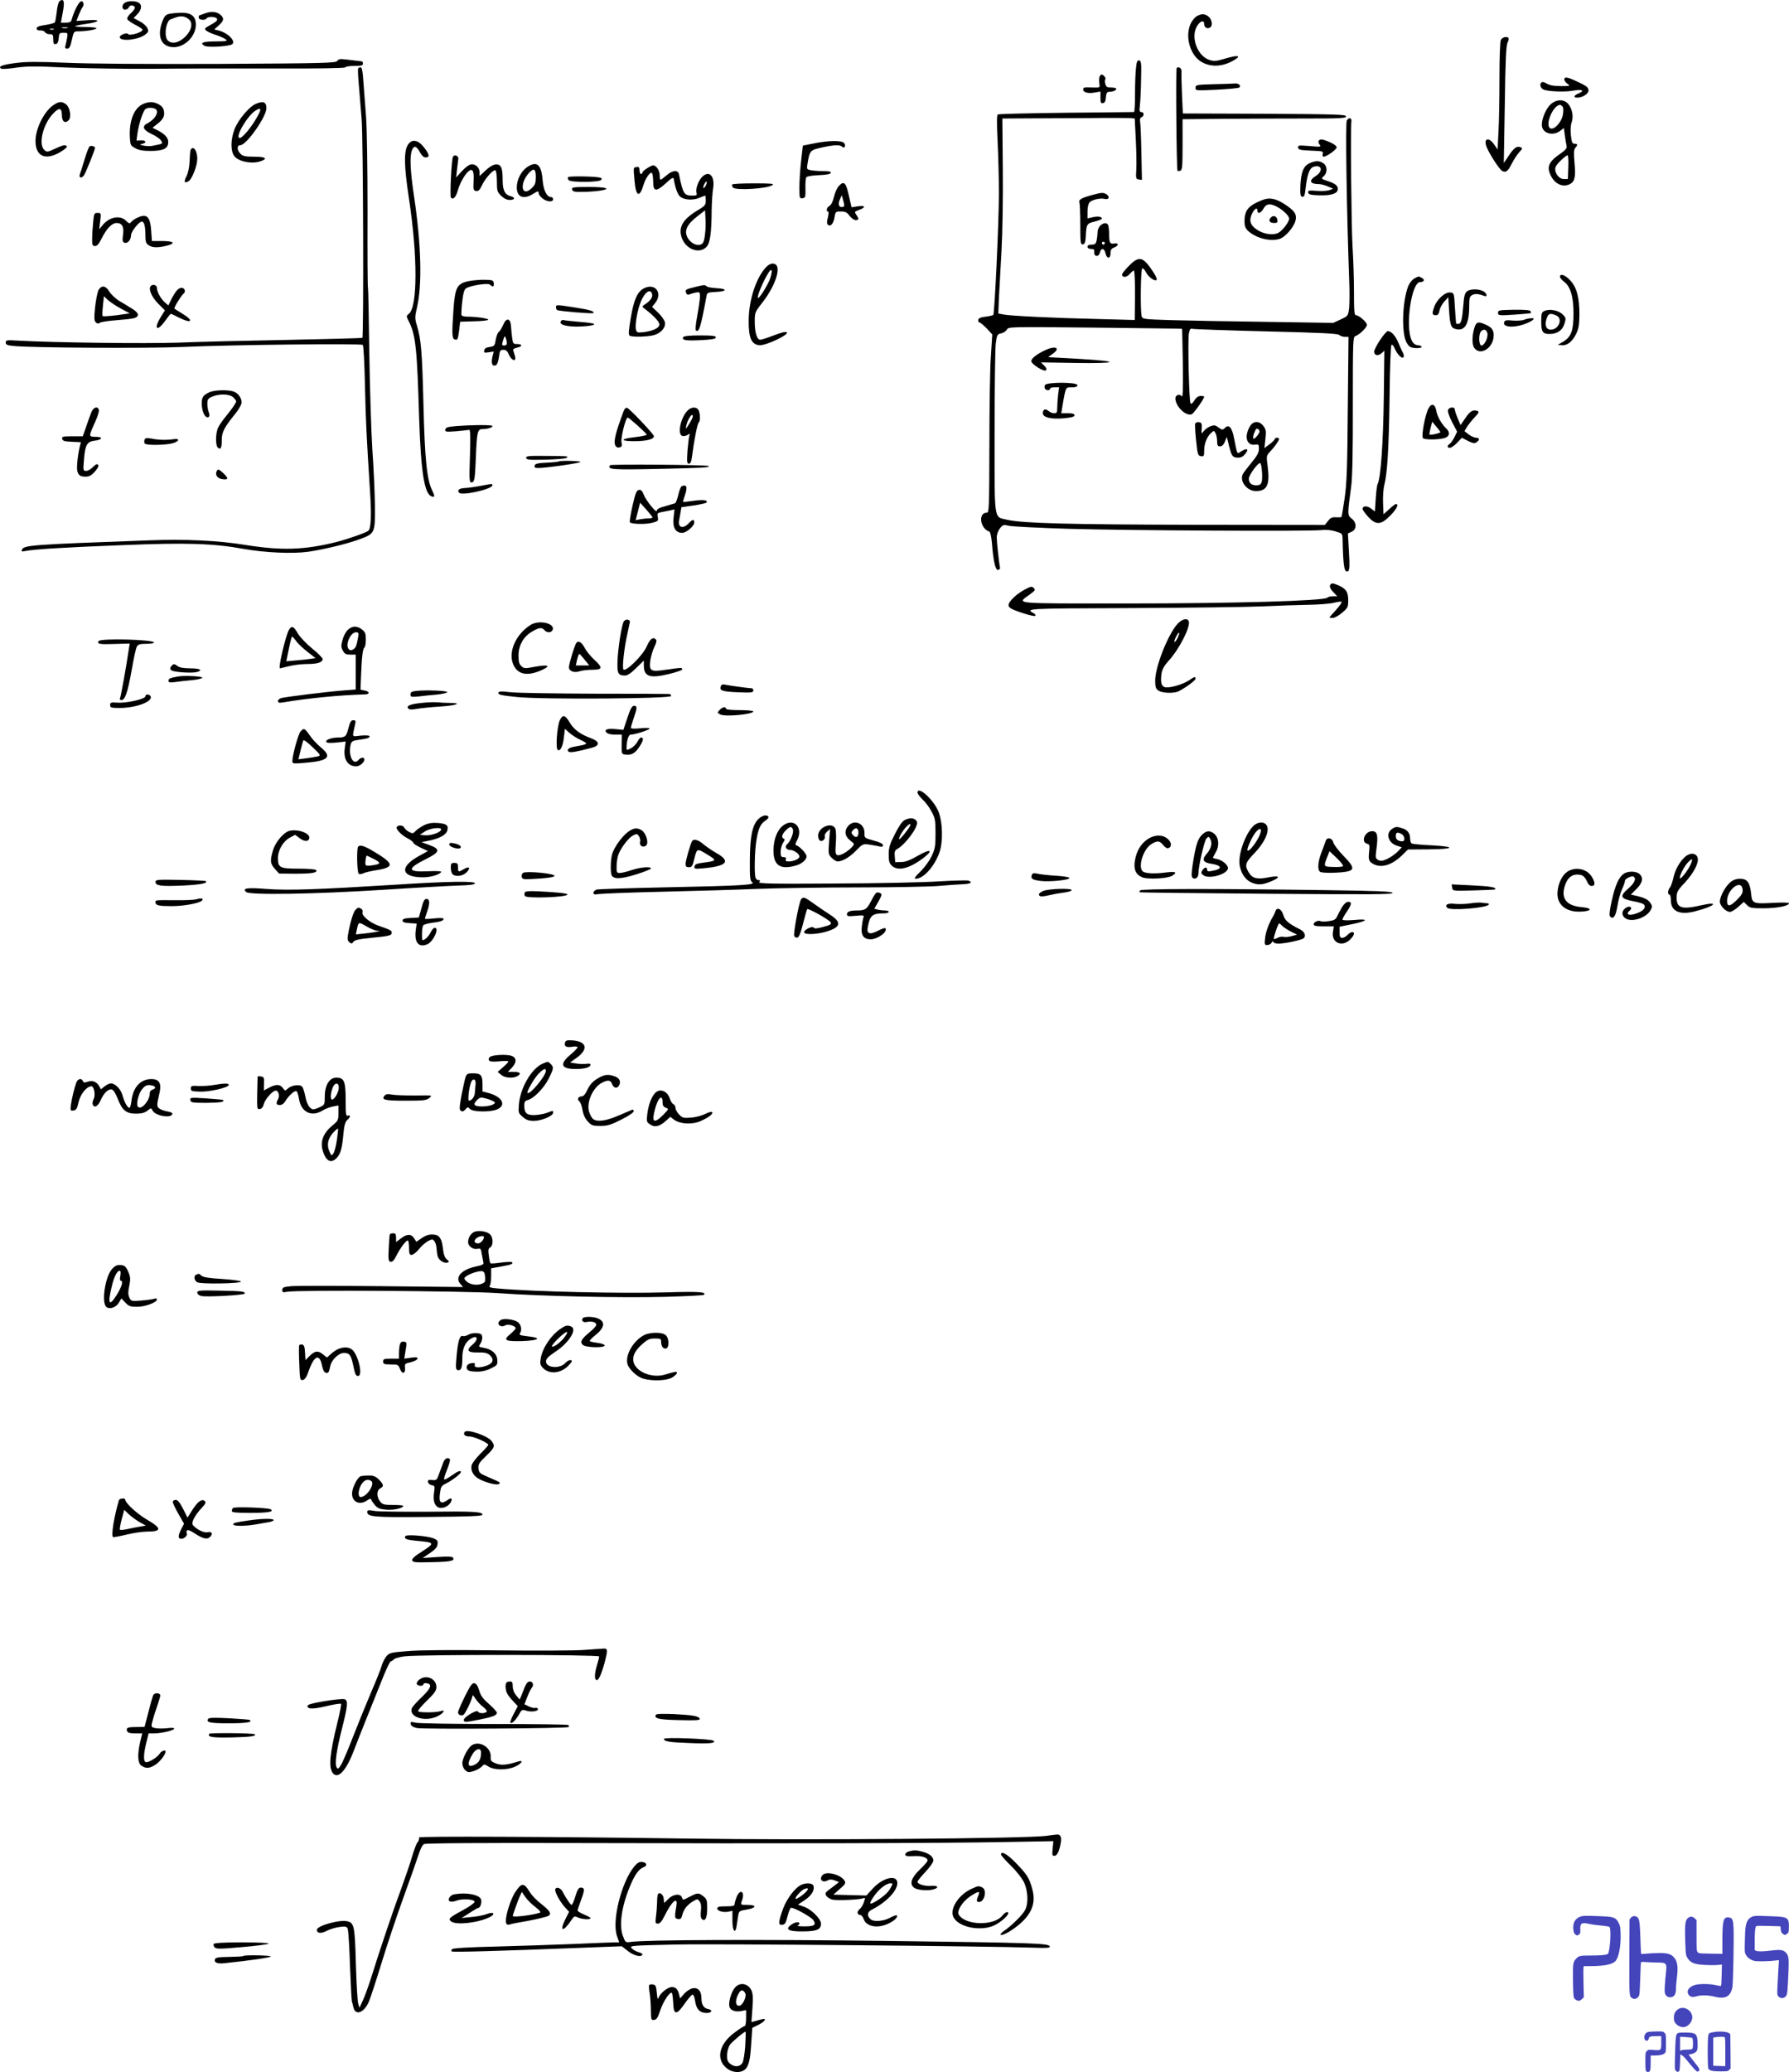 <svg xmlns="http://www.w3.org/2000/svg" version="1.0" width="1241.958pt" height="1437.685pt" viewBox="0 0 1241.958 1437.685" preserveAspectRatio="xMidYMid meet">
<g transform="translate(-45.042,1500.737) scale(0.1,-0.1)" fill="#000000" stroke="none">
<path d="M862 14997 c-7 -8 -15 -41 -18 -75 -4 -33 -9 -64 -13 -70 -3 -5 -33 -13 -66 -18 -43 -6 -60 -13 -60 -24 0 -10 9 -15 25 -14 14 1 29 -5 33 -12 4 -8 19 -14 32 -14 22 0 25 -4 25 -36 0 -28 3 -35 18 -32 12 2 18 14 20 41 3 34 6 37 34 37 29 0 30 -1 24 -37 -4 -21 -9 -46 -12 -55 -4 -13 0 -18 13 -18 15 0 22 13 32 60 13 58 14 60 46 60 54 0 125 12 125 21 0 5 -35 9 -77 9 -42 0 -74 3 -71 6 3 3 37 10 74 15 101 14 109 33 12 26 l-77 -5 16 41 c9 23 20 46 25 52 15 17 9 47 -9 43 -16 -3 -51 -73 -66 -130 -4 -13 -15 -18 -40 -18 l-34 0 10 53 c14 70 14 99 1 104 -6 2 -16 -3 -22 -10z m56 -184 c-10 -2 -26 -2 -35 0 -10 3 -2 5 17 5 19 0 27 -2 18 -5z m-95 -10 c-7 -2 -19 -2 -25 0 -7 3 -2 5 12 5 14 0 19 -2 13 -5z"/>
<path d="M1318 14989 c-24 -14 -23 -49 1 -49 10 0 21 7 25 15 6 18 32 20 42 3 4 -6 -6 -23 -25 -40 -19 -17 -30 -35 -27 -43 3 -8 28 -26 56 -40 27 -14 50 -29 50 -34 0 -18 -91 -45 -100 -30 -9 14 -63 -8 -58 -24 10 -30 134 -15 179 22 20 16 22 22 12 44 -7 15 -31 36 -54 47 l-41 22 26 27 c31 32 34 66 7 81 -25 13 -71 12 -93 -1z"/>
<path d="M1875 14915 c-22 -8 -41 -15 -42 -15 -2 0 -3 -7 -3 -15 0 -17 45 -21 55 -5 9 14 62 13 71 -2 7 -12 -3 -21 -57 -51 -28 -15 -30 -20 -18 -31 8 -8 37 -21 65 -30 28 -9 60 -23 70 -31 17 -13 10 -14 -68 -15 -89 0 -115 -10 -77 -31 21 -11 136 -6 182 7 46 14 -13 82 -86 100 l-29 7 31 28 c35 32 39 49 14 72 -27 24 -64 28 -108 12z"/>
<path d="M1625 14911 c-24 -5 -33 -15 -47 -51 -40 -106 -9 -179 78 -180 78 0 154 76 154 156 0 59 -32 84 -104 83 -28 -1 -64 -4 -81 -8z m138 -39 c33 -29 12 -92 -46 -136 -38 -29 -78 -33 -101 -10 -25 24 -19 109 10 142 1 2 20 10 41 17 41 15 68 11 96 -13z"/>
<path d="M8762 14897 c-13 -6 -32 -28 -43 -48 -47 -93 -6 -233 81 -276 68 -35 152 -26 227 23 42 27 11 29 -71 5 -64 -19 -77 -20 -111 -9 -80 27 -128 150 -88 228 21 41 53 53 53 20 0 -25 25 -37 44 -21 18 15 8 58 -17 76 -25 17 -43 18 -75 2z"/>
<path d="M10870 14731 c-6 -12 -10 -116 -10 -269 0 -137 -3 -304 -7 -370 l-6 -122 -24 35 c-38 55 -76 42 -52 -18 20 -50 89 -156 108 -166 26 -13 40 -3 67 52 15 29 38 64 52 79 23 25 24 28 7 34 -25 10 -45 -5 -82 -61 l-33 -49 7 404 c4 306 9 411 19 431 7 15 10 29 7 33 -13 13 -43 5 -53 -13z"/>
<path d="M2792 14585 c-8 -15 -79 -17 -823 -21 -502 -2 -910 1 -1063 8 -195 8 -271 8 -348 -2 -93 -12 -124 -24 -99 -39 6 -4 50 -1 98 6 72 11 135 12 346 2 142 -6 407 -10 590 -9 183 2 562 3 842 2 323 -1 511 2 513 8 2 6 30 10 63 10 46 0 59 3 59 15 0 8 -3 16 -7 16 -5 1 -17 3 -28 4 -11 1 -45 5 -77 9 -47 6 -58 4 -66 -9z"/>
<path d="M8337 14538 c-4 -29 -7 -110 -7 -180 0 -71 -3 -128 -7 -128 -5 0 -217 -3 -472 -5 -255 -3 -468 -8 -474 -12 -7 -4 -7 -65 -1 -187 5 -100 9 -262 9 -361 0 -202 -30 -833 -39 -843 -4 -3 -28 -9 -54 -12 -34 -4 -48 -10 -50 -22 -2 -10 2 -18 8 -18 6 0 28 -19 50 -41 l39 -42 -10 -156 c-6 -86 -10 -364 -10 -618 -1 -431 -2 -463 -18 -463 -62 0 -47 -110 17 -131 7 -2 14 -33 18 -74 10 -130 25 -196 43 -192 9 2 15 8 14 14 -8 39 -23 184 -23 213 1 21 10 46 23 62 20 25 25 26 62 17 22 -5 211 -15 420 -21 418 -12 1658 -18 1745 -9 36 4 72 1 103 -9 46 -14 47 -15 48 -55 4 -192 12 -237 39 -220 9 6 11 40 5 134 l-7 127 26 12 c36 16 36 63 0 91 -30 23 -30 26 -3 226 8 60 12 248 11 562 0 441 1 473 17 478 27 8 81 60 81 78 0 18 -55 67 -76 67 -12 0 -14 29 -14 168 0 92 -5 230 -10 307 -8 127 -15 823 -8 869 4 27 -18 31 -32 7 -10 -19 -1 -623 17 -1115 3 -76 2 -162 -1 -190 -7 -50 -8 -52 -58 -75 l-52 -24 -460 7 c-254 3 -552 9 -663 12 -194 6 -202 7 -207 28 -10 36 -7 324 4 331 5 3 16 -8 25 -25 17 -34 59 -65 74 -56 6 4 -3 26 -21 54 -73 111 -99 117 -171 44 -26 -26 -47 -53 -47 -59 0 -23 31 -22 52 2 12 14 25 25 30 25 5 0 8 -77 8 -171 l-2 -172 -261 7 c-303 7 -596 21 -649 31 l-37 7 4 107 c3 58 11 205 18 326 7 124 11 373 9 570 l-3 350 168 1 c92 0 285 1 428 2 143 2 274 1 292 0 l31 -3 7 -140 c4 -77 6 -172 4 -210 -4 -66 -3 -70 18 -73 l21 -3 -4 193 c-2 106 -6 203 -9 214 -3 14 1 24 10 28 20 7 19 36 -1 36 -13 0 -15 8 -10 48 3 26 7 105 8 177 3 112 1 130 -13 133 -13 2 -18 -9 -22 -50z m319 -1812 c1 0 4 -110 6 -242 2 -180 0 -238 -8 -226 -14 19 -44 9 -44 -15 1 -56 73 -126 114 -110 14 6 86 107 86 122 0 3 -11 5 -24 5 -16 0 -31 -10 -44 -31 -13 -21 -22 -27 -27 -20 -10 17 -20 439 -11 485 5 27 11 36 22 32 8 -3 238 -11 512 -18 383 -9 500 -15 510 -25 7 -7 25 -13 39 -13 l25 0 -5 -497 c-3 -412 -7 -520 -22 -623 -10 -69 -20 -127 -22 -130 -2 -2 -19 -3 -37 -2 -27 2 -39 -3 -56 -25 l-22 -28 -901 1 c-881 2 -1196 10 -1305 35 -94 22 -87 -24 -87 603 0 303 4 581 8 617 8 63 10 67 37 73 16 3 34 15 40 26 11 20 13 20 613 14 331 -4 603 -7 603 -8z"/>
<path d="M7712 12580 c-62 -28 -102 -59 -102 -78 0 -22 89 -77 102 -64 7 7 2 18 -12 32 l-23 23 234 -4 c305 -5 325 11 34 28 -115 6 -212 12 -215 12 -3 1 9 10 25 21 60 40 28 62 -43 30z"/>
<path d="M7704 12335 c-3 -8 -3 -19 1 -25 8 -13 35 -13 35 0 0 6 14 10 31 10 l32 0 -7 -52 c-3 -29 -6 -70 -6 -90 0 -32 -3 -38 -22 -38 -12 0 -29 7 -39 16 -21 19 -39 11 -39 -16 0 -29 59 -43 146 -35 54 5 74 11 74 21 0 10 -13 14 -46 14 l-46 0 7 43 c3 23 11 63 16 90 11 46 12 47 50 47 28 0 39 4 39 15 0 22 -218 22 -226 0z"/>
<path d="M8748 12068 c-3 -7 0 -60 6 -118 10 -97 13 -105 34 -108 20 -3 22 1 22 38 0 48 19 98 48 123 20 18 21 18 31 -2 6 -11 11 -36 11 -55 0 -29 4 -36 20 -36 13 0 25 11 34 33 l13 32 8 -30 c23 -99 29 -110 62 -113 22 -2 37 3 52 19 36 39 21 53 -24 23 -28 -18 -24 -25 -48 95 -14 73 -36 97 -63 69 -16 -15 -19 -15 -44 3 -22 17 -31 18 -56 9 -16 -6 -37 -21 -46 -33 -17 -22 -18 -22 -15 18 2 34 -1 40 -19 43 -12 2 -24 -3 -26 -10z"/>
<path d="M9136 12061 c-9 -10 -22 -35 -27 -56 -14 -51 10 -89 52 -83 27 4 29 2 29 -29 0 -26 -12 -48 -50 -94 -27 -33 -55 -69 -61 -80 -26 -49 27 -119 90 -119 78 0 98 43 82 170 -10 74 -10 75 18 105 32 34 61 76 61 87 0 5 -7 8 -15 8 -8 0 -15 -4 -15 -9 0 -5 -16 -21 -36 -36 l-36 -27 7 63 c6 56 4 67 -15 92 -25 32 -60 35 -84 8z m54 -60 c-5 -10 -16 -23 -24 -31 -13 -10 -16 -10 -16 3 0 9 5 27 12 41 8 20 14 23 24 15 9 -8 11 -17 4 -28z m22 -276 c3 -71 -4 -85 -41 -85 -33 0 -51 16 -51 46 0 26 69 119 80 107 5 -4 10 -35 12 -68z"/>
<path d="M2937 14533 c-3 -5 -1 -53 4 -108 4 -55 14 -165 20 -245 11 -131 15 -1507 5 -1517 -2 -2 -233 -8 -512 -14 -280 -5 -624 -13 -764 -19 -229 -8 -867 0 -1118 14 -75 5 -82 3 -82 -13 0 -15 10 -20 53 -24 115 -13 940 -18 1177 -7 330 15 1239 25 1249 14 5 -5 12 -130 15 -279 6 -255 10 -342 36 -750 10 -150 6 -244 -12 -260 -14 -13 -142 -58 -224 -79 -222 -55 -378 -60 -628 -20 -191 31 -421 42 -673 32 -828 -30 -870 -33 -881 -67 -4 -11 2 -12 24 -7 55 12 282 26 679 41 442 18 625 12 835 -26 151 -27 343 -35 451 -20 109 16 276 56 362 89 100 37 102 42 100 236 -1 88 -9 264 -18 390 -8 127 -17 429 -21 671 -3 242 -7 442 -9 446 -3 3 -4 242 -3 530 0 312 -4 581 -11 664 -6 77 -14 184 -18 238 -4 69 -10 97 -19 97 -7 0 -15 -3 -17 -7z"/>
<path d="M8619 14535 c-7 -6 -1 -706 6 -713 2 -2 11 -2 20 1 13 5 15 33 15 182 l0 175 298 3 c163 1 419 2 567 2 233 0 270 2 270 15 0 13 -71 15 -566 18 l-567 2 -6 133 c-3 72 -5 143 -3 157 2 23 -20 39 -34 25z"/>
<path d="M8084 14475 c-4 -8 -4 -29 -2 -46 5 -30 5 -30 -41 -29 -66 2 -71 2 -71 -14 0 -20 34 -29 80 -21 l40 7 0 -42 c0 -34 3 -41 18 -38 12 2 18 14 20 41 2 28 8 37 22 37 25 0 50 10 50 21 0 5 -16 9 -35 9 -29 0 -36 4 -41 25 -4 14 -4 29 0 32 7 7 -13 33 -26 33 -5 0 -11 -7 -14 -15z"/>
<path d="M11310 14456 c0 -8 10 -22 22 -30 21 -15 19 -16 -46 -16 -46 0 -77 5 -97 17 -20 12 -32 14 -39 7 -14 -14 -3 -41 18 -49 34 -13 148 -17 202 -7 62 12 86 1 41 -18 -35 -14 -41 -30 -11 -30 39 0 82 29 78 53 -3 21 -14 29 -97 67 -53 24 -71 25 -71 6z"/>
<path d="M8873 14423 c-117 -3 -123 -5 -123 -25 0 -20 2 -20 148 -13 81 4 151 11 156 15 14 14 -4 30 -32 28 -15 -1 -82 -4 -149 -5z"/>
<path d="M11212 14280 c-36 -36 -66 -117 -56 -154 12 -48 81 -62 126 -26 l25 19 7 -52 c4 -28 9 -61 12 -72 4 -16 -7 -29 -49 -58 -79 -55 -92 -92 -56 -157 31 -54 84 -74 130 -49 32 17 39 51 30 146 -6 69 -5 91 5 104 19 21 17 29 -5 29 -15 0 -20 10 -25 58 -4 35 -2 71 5 90 14 40 5 92 -22 126 -30 38 -87 36 -127 -4z m86 -12 c6 -8 7 -29 2 -58 -9 -49 -58 -104 -85 -94 -43 17 15 161 66 164 4 0 11 -6 17 -12z m40 -420 l-3 -83 -29 0 c-38 0 -72 56 -54 89 12 22 68 75 81 76 4 0 7 -37 5 -82z"/>
<path d="M824 14280 c-64 -41 -125 -159 -127 -246 -2 -109 65 -143 168 -84 30 17 53 36 50 41 -9 14 -26 11 -84 -16 -51 -24 -55 -24 -72 -9 -44 39 -11 177 59 252 42 45 62 43 62 -8 0 -46 22 -63 47 -37 21 21 9 92 -20 112 -28 20 -46 19 -83 -5z"/>
<path d="M1444 14286 c-63 -28 -98 -116 -92 -231 3 -54 5 -59 38 -76 24 -14 55 -19 105 -19 85 0 119 15 123 54 4 33 -18 60 -71 88 l-38 19 28 22 c39 30 52 49 53 74 0 35 -11 53 -41 68 -34 18 -64 18 -105 1z m80 -32 c37 -14 8 -72 -51 -103 -40 -20 -28 -47 31 -74 30 -14 59 -34 65 -46 12 -22 16 -20 -63 -36 -13 -3 -39 -2 -58 2 -29 6 -31 7 -10 12 34 9 26 26 -10 24 l-30 -1 6 46 c9 67 40 162 57 173 16 10 41 11 63 3z"/>
<path d="M2225 14286 c-46 -20 -121 -110 -146 -174 -27 -69 -29 -148 -4 -185 27 -41 127 -61 189 -37 48 18 28 30 -49 30 -62 0 -79 4 -95 20 -26 26 -26 60 -1 60 42 0 181 197 181 257 0 43 -23 52 -75 29z m6 -98 c-37 -66 -98 -138 -116 -138 -37 0 51 153 109 190 42 26 44 11 7 -52z"/>
<path d="M9605 14030 c-4 -6 -1 -18 7 -27 12 -15 6 -16 -70 -9 -77 6 -83 5 -80 -11 3 -15 16 -18 90 -21 80 -3 86 -4 81 -22 -3 -11 0 -20 6 -20 21 0 91 50 91 65 0 9 -20 24 -46 35 -52 23 -70 25 -79 10z"/>
<path d="M3283 14004 c-30 -46 -28 -147 6 -371 61 -398 61 -755 0 -803 -19 -15 -19 -16 1 -56 46 -91 56 -187 70 -664 12 -372 36 -528 85 -546 25 -10 26 -1 5 42 -36 73 -51 218 -60 599 -9 362 -16 445 -45 543 -15 49 -15 59 0 125 37 158 30 435 -20 771 -27 180 -31 278 -15 320 13 36 32 32 55 -12 12 -23 27 -37 39 -37 31 0 29 19 -7 66 -42 56 -86 65 -114 23z"/>
<path d="M6099 14012 l-75 -15 -12 -106 c-7 -59 -12 -142 -12 -185 0 -74 1 -77 22 -74 20 3 21 8 20 68 -1 36 1 70 6 77 4 7 39 13 87 15 52 2 80 7 83 16 3 8 -12 12 -51 12 -30 0 -69 3 -86 6 -30 6 -31 8 -25 43 15 94 18 97 100 115 87 19 126 20 141 5 16 -16 28 8 13 26 -16 19 -108 18 -211 -3z"/>
<path d="M1073 13992 c-6 -4 -22 -45 -36 -92 -14 -47 -28 -92 -32 -101 -10 -27 13 -32 29 -7 14 22 76 176 76 189 0 11 -26 18 -37 11z"/>
<path d="M1775 13970 c-4 -6 -7 -41 -8 -78 -2 -42 -9 -81 -21 -105 -21 -42 -17 -54 12 -38 25 13 62 108 62 157 0 55 -27 93 -45 64z"/>
<path d="M3595 13920 c-10 -17 -23 -274 -14 -284 15 -17 34 2 47 48 13 49 48 112 75 135 28 23 39 3 35 -68 -3 -60 -1 -66 18 -69 16 -2 25 7 39 37 22 49 81 115 95 106 5 -3 10 -38 10 -76 0 -65 2 -73 29 -100 20 -19 40 -29 60 -29 37 0 41 17 6 26 -39 10 -55 41 -55 109 0 77 -8 103 -31 110 -23 8 -54 -8 -96 -48 l-33 -31 0 25 c0 35 -32 63 -63 55 -14 -3 -41 -25 -62 -48 l-38 -42 6 55 c4 30 8 63 9 74 3 21 -26 33 -37 15z"/>
<path d="M9542 13875 c-42 -19 -59 -59 -64 -155 -2 -62 0 -75 13 -78 13 -2 18 9 23 57 11 100 28 144 58 152 57 15 65 -32 11 -66 -49 -31 -39 -55 23 -55 14 0 41 -7 62 -16 l37 -16 -25 -10 c-14 -5 -53 -8 -88 -5 -55 4 -63 3 -60 -12 3 -13 18 -17 78 -19 78 -2 123 11 127 38 5 26 -13 42 -66 60 -50 17 -51 17 -31 35 27 24 26 70 -2 89 -27 19 -53 20 -96 1z"/>
<path d="M4110 13848 c-42 -29 -71 -85 -72 -139 -1 -68 45 -88 110 -49 39 24 42 24 42 6 0 -8 12 -24 26 -35 31 -25 74 -28 74 -6 0 8 -6 15 -14 15 -30 0 -53 47 -59 121 -9 106 -40 132 -107 87z m60 -68 c0 -41 -5 -56 -25 -75 -72 -73 -93 25 -22 103 34 36 47 28 47 -28z"/>
<path d="M4943 13840 c-18 -11 -33 -24 -33 -30 0 -5 -4 -10 -10 -10 -5 0 -10 12 -10 26 0 20 -4 25 -20 22 -24 -3 -23 1 -14 -100 9 -105 35 -115 62 -23 14 46 47 93 58 82 5 -4 8 -31 9 -60 0 -70 20 -73 88 -11 43 39 52 44 55 28 8 -53 26 -105 42 -119 27 -25 89 -30 134 -11 21 9 40 16 42 16 2 0 4 -15 4 -34 0 -30 -6 -37 -45 -61 -115 -67 -149 -124 -120 -202 30 -77 120 -109 169 -60 26 26 36 95 37 262 1 50 5 115 10 145 14 88 -29 130 -79 77 -26 -28 -44 -84 -36 -109 4 -15 -1 -18 -26 -18 -61 0 -67 9 -96 148 -6 32 -46 29 -87 -8 -19 -16 -37 -30 -41 -30 -3 0 -6 15 -6 33 0 32 -24 67 -46 67 -5 0 -24 -9 -41 -20z m407 -120 c-6 -12 -14 -19 -17 -17 -2 3 1 15 7 27 6 12 14 19 17 17 2 -3 -1 -15 -7 -27z m-5 -335 c-7 -64 -16 -77 -49 -77 -33 0 -73 35 -81 73 -9 39 14 77 76 125 l54 42 3 -57 c2 -31 1 -79 -3 -106z"/>
<path d="M4394 13778 c-4 -6 -1 -15 5 -21 16 -16 207 -15 223 1 8 8 8 12 -3 16 -29 10 -220 13 -225 4z"/>
<path d="M5533 13727 c-2 -4 0 -14 6 -21 18 -22 240 -8 274 17 14 10 -10 12 -129 12 -80 0 -148 -3 -151 -8z"/>
<path d="M6274 13717 c-12 -12 -27 -46 -34 -75 -7 -32 -19 -56 -31 -63 -19 -10 -27 -39 -10 -39 5 0 4 -18 -1 -41 -8 -28 -8 -43 0 -51 17 -17 39 7 46 52 6 39 8 40 44 40 31 0 43 -6 60 -30 13 -16 31 -30 42 -30 24 0 25 8 5 37 -14 21 -13 22 20 34 49 18 44 33 -9 25 l-44 -7 -19 83 c-20 90 -34 103 -69 65z m28 -145 c-26 -7 -36 15 -22 49 l14 32 11 -39 c9 -32 8 -40 -3 -42z"/>
<path d="M4422 13693 c3 -15 14 -18 73 -17 39 0 91 4 118 8 86 13 50 26 -74 26 -109 0 -120 -2 -117 -17z"/>
<path d="M8032 13654 c-72 -19 -95 -32 -88 -51 3 -8 6 -78 6 -155 0 -127 2 -139 18 -136 13 2 18 15 20 53 4 87 7 92 62 105 27 7 50 16 50 20 0 14 -27 19 -64 10 l-36 -8 0 48 c0 30 6 54 15 64 18 18 76 31 105 23 27 -7 37 13 15 30 -23 16 -35 16 -103 -3z"/>
<path d="M9210 13618 c-94 -38 -120 -70 -120 -147 0 -32 6 -48 25 -66 56 -51 156 -76 219 -55 41 13 101 84 111 130 9 41 -8 66 -77 111 -64 41 -107 48 -158 27z m103 -44 c43 -22 87 -64 87 -84 0 -22 -45 -81 -73 -97 -42 -23 -117 -9 -167 33 -34 29 -38 59 -15 104 17 32 35 40 35 15 0 -25 24 -17 42 15 19 34 43 38 91 14z"/>
<path d="M9271 13496 c-17 -20 -6 -36 25 -36 21 0 25 4 22 22 -4 27 -30 35 -47 14z"/>
<path d="M1097 13463 c-4 -38 -7 -89 -7 -115 0 -41 3 -48 20 -48 14 0 27 15 44 49 38 75 73 111 107 111 38 0 52 -28 43 -85 -5 -37 -3 -46 11 -52 21 -7 45 20 45 52 0 24 55 95 75 95 16 0 25 -32 25 -97 0 -42 4 -55 22 -67 26 -18 65 -19 128 -3 64 17 47 32 -35 32 l-70 0 -5 71 c-5 75 -20 104 -52 104 -23 0 -70 -23 -87 -43 -10 -13 -15 -12 -36 9 -41 41 -118 26 -164 -33 l-22 -26 7 56 c7 56 6 57 -18 57 -24 0 -25 -4 -31 -67z"/>
<path d="M8088 13441 c-10 -10 -18 -29 -18 -43 0 -14 -3 -40 -6 -57 -6 -26 -11 -31 -35 -31 -19 0 -29 -5 -29 -15 0 -9 9 -15 25 -15 20 0 24 -5 22 -22 -3 -33 31 -36 39 -4 8 35 31 33 39 -4 9 -40 35 -40 35 0 0 23 6 33 25 40 33 12 33 34 1 28 -30 -6 -36 6 -36 67 0 24 -3 50 -6 59 -8 21 -34 19 -56 -3z m32 -121 c0 -5 -4 -10 -10 -10 -5 0 -10 5 -10 10 0 6 5 10 10 10 6 0 10 -4 10 -10z"/>
<path d="M5768 13153 c-68 -73 -118 -224 -120 -363 -2 -125 18 -173 74 -178 44 -4 207 73 191 89 -7 7 -37 0 -89 -20 -44 -17 -86 -31 -96 -31 -23 0 -38 51 -38 127 0 61 2 66 50 127 101 129 141 267 80 274 -17 2 -34 -6 -52 -25z m29 -78 c-14 -41 -72 -135 -83 -135 -14 0 34 118 74 179 22 33 27 9 9 -44z"/>
<path d="M11280 13087 c0 -7 13 -23 29 -35 44 -32 66 -107 65 -222 0 -116 -16 -160 -71 -193 l-38 -22 27 -3 c37 -4 73 24 100 78 18 36 22 63 23 135 0 118 -18 187 -63 236 -34 38 -72 52 -72 26z"/>
<path d="M10269 13075 c-15 -8 -33 -31 -42 -52 -42 -107 -49 -329 -11 -394 17 -29 26 -34 62 -37 46 -3 59 15 15 20 -19 2 -32 12 -42 33 -47 95 -2 405 58 405 28 0 35 17 12 29 -24 13 -20 13 -52 -4z"/>
<path d="M3700 13056 c-76 -17 -90 -43 -101 -189 -12 -173 -11 -207 6 -214 22 -8 24 -3 33 63 l7 59 98 3 c53 1 97 6 97 11 0 9 -81 21 -142 21 -20 0 -39 4 -43 9 -3 5 -1 47 4 92 6 58 14 87 26 95 28 20 153 40 167 26 19 -19 30 -14 26 11 -3 20 -9 22 -63 23 -33 1 -85 -4 -115 -10z"/>
<path d="M1495 13020 c-14 -23 10 -75 54 -120 l46 -46 -27 -44 c-53 -84 -29 -110 28 -30 20 28 38 50 40 50 3 0 27 -11 54 -25 90 -46 111 -26 28 25 -29 18 -55 34 -57 36 -5 5 46 89 63 103 18 15 10 41 -14 41 -21 0 -41 -23 -70 -79 l-21 -43 -26 23 c-30 29 -53 71 -53 99 0 21 -33 29 -45 10z"/>
<path d="M5272 13015 c-62 -15 -67 -18 -58 -41 4 -11 12 -14 24 -9 9 4 29 10 45 13 25 4 27 2 27 -29 -1 -19 -9 -78 -19 -132 -11 -60 -15 -100 -9 -103 22 -14 32 18 74 243 4 20 11 22 67 25 78 4 78 22 0 26 -32 2 -62 7 -67 13 -12 11 -16 11 -84 -6z"/>
<path d="M1136 12998 c-8 -13 -19 -66 -25 -118 -8 -77 -7 -98 4 -109 10 -10 18 -11 27 -4 7 6 57 14 111 18 54 4 110 10 125 14 44 12 39 37 -13 68 -25 16 -66 40 -91 55 -24 16 -54 44 -65 63 -24 40 -52 45 -73 13z m152 -131 l63 -34 -91 -13 c-50 -6 -94 -9 -97 -6 -3 3 -2 35 2 72 l7 66 26 -25 c15 -14 55 -41 90 -60z"/>
<path d="M4923 13008 c-46 -22 -72 -77 -93 -203 -16 -94 -18 -120 -8 -127 19 -11 127 -8 172 5 48 15 81 56 72 90 -3 13 -24 43 -47 65 l-42 40 22 27 c53 69 1 140 -76 103z m55 -46 c3 -20 -16 -45 -54 -69 -18 -12 -18 -14 11 -35 58 -45 97 -88 93 -105 -4 -23 -46 -42 -107 -50 -47 -5 -50 -4 -56 19 -8 33 12 142 36 197 29 67 70 90 77 43z"/>
<path d="M10635 12986 c-15 -11 -21 -32 -26 -98 -8 -99 -15 -128 -35 -128 -8 0 -15 1 -15 3 -1 1 -4 49 -8 107 -6 105 -6 105 -33 108 -36 4 -94 -49 -112 -103 -16 -45 -13 -55 13 -55 13 0 21 10 25 34 4 18 19 46 34 62 l27 29 5 -90 c7 -105 13 -123 47 -131 63 -16 93 35 93 158 0 58 3 69 21 78 19 11 44 9 83 -6 27 -10 18 22 -9 34 -35 16 -87 15 -110 -2z"/>
<path d="M4310 12876 c0 -8 4 -17 8 -20 13 -8 244 -27 251 -21 12 12 -24 23 -128 39 -129 20 -131 20 -131 2z"/>
<path d="M10850 12837 c0 -19 5 -20 112 -13 62 4 114 9 116 11 2 2 1 8 -3 14 -4 7 -47 10 -116 9 -101 -2 -109 -3 -109 -21z"/>
<path d="M11173 12850 c-20 -8 -23 -17 -23 -73 0 -72 10 -87 57 -87 54 0 91 25 104 71 12 38 11 42 -13 65 -28 28 -89 40 -125 24z m82 -32 c47 -21 17 -98 -39 -98 -34 0 -45 35 -26 84 10 29 26 32 65 14z"/>
<path d="M11030 12788 c-14 -5 -49 -7 -78 -5 -42 5 -54 2 -59 -10 -13 -34 55 -43 134 -17 26 9 55 22 63 30 12 12 11 14 -10 13 -14 0 -36 -5 -50 -11z"/>
<path d="M3944 12754 c-9 -21 -22 -43 -30 -49 -8 -5 -18 -30 -22 -55 -7 -42 -10 -45 -42 -50 -24 -3 -36 -11 -38 -24 -4 -16 1 -18 31 -13 l35 5 -10 -40 c-9 -44 0 -65 25 -55 8 3 17 26 21 56 6 46 9 51 31 51 19 0 28 -8 39 -35 18 -41 52 -50 42 -11 -3 13 -9 31 -12 39 -4 11 4 17 25 22 39 8 40 25 2 25 -27 0 -30 3 -35 43 -3 23 -7 60 -8 82 -4 56 -33 60 -54 9z m25 -126 c1 -11 -6 -18 -18 -18 -17 0 -18 3 -8 36 9 30 12 33 18 18 4 -11 8 -27 8 -36z"/>
<path d="M4345 12780 c-12 -19 9 -31 67 -37 63 -6 171 4 163 16 -2 5 -48 11 -101 15 -53 4 -102 10 -109 12 -7 3 -16 0 -20 -6z"/>
<path d="M10690 12745 c-20 -54 -23 -124 -6 -150 41 -62 136 -2 136 86 0 38 -15 57 -63 77 -41 18 -56 15 -67 -13z m86 -49 c7 -29 -20 -86 -41 -86 -19 0 -21 80 -3 98 19 19 37 14 44 -12z"/>
<path d="M10031 12648 c-22 -33 -41 -70 -41 -80 0 -27 27 -33 51 -12 l20 18 -4 -329 c-4 -310 -22 -563 -43 -596 -4 -7 -10 -53 -13 -102 l-6 -89 -27 21 c-27 21 -58 19 -58 -3 0 -7 17 -31 38 -54 55 -60 89 -58 153 7 44 44 63 81 40 81 -5 0 -26 -16 -47 -36 l-39 -35 -3 78 c-2 43 2 98 8 123 22 84 32 254 37 610 2 195 8 359 13 364 5 5 15 -6 23 -25 17 -41 52 -75 61 -60 4 6 2 18 -3 28 -6 10 -20 42 -32 71 -21 50 -50 82 -75 82 -6 0 -30 -28 -53 -62z"/>
<path d="M5194 12669 c-13 -22 13 -27 119 -22 81 4 107 9 107 19 0 11 -23 14 -109 14 -68 0 -112 -4 -117 -11z"/>
<path d="M1905 12286 c-48 -21 -58 -40 -53 -97 5 -51 27 -87 47 -75 7 5 7 15 1 32 -6 14 -10 41 -10 60 0 30 5 37 35 50 51 21 121 18 145 -6 11 -11 20 -23 20 -27 0 -11 -28 -51 -71 -104 -20 -24 -44 -58 -53 -76 -20 -39 -21 -126 -3 -142 20 -16 27 -3 27 54 0 54 17 87 95 183 19 24 38 55 41 68 8 30 -18 71 -52 84 -36 14 -134 12 -169 -4z"/>
<path d="M10367 12173 c-24 -46 -51 -193 -38 -206 13 -13 120 -11 156 3 30 12 32 40 5 65 -32 29 -63 85 -69 124 -8 46 -34 53 -54 14z m83 -164 c0 -7 -70 -23 -76 -17 -1 2 2 23 8 46 l11 43 28 -33 c15 -18 28 -36 29 -39z"/>
<path d="M1085 12148 c-7 -18 -24 -63 -36 -100 l-24 -68 -73 0 c-65 0 -73 -2 -70 -17 3 -15 16 -19 67 -21 l63 -3 -7 -27 c-14 -56 -24 -148 -18 -172 8 -31 20 -40 59 -40 24 0 40 9 64 36 22 26 28 40 21 47 -7 7 -18 2 -35 -16 -14 -15 -35 -27 -47 -27 -21 0 -22 3 -16 74 8 106 21 130 77 136 46 5 58 24 17 26 -65 2 -64 -5 -15 106 17 37 28 74 25 83 -10 26 -37 17 -52 -17z"/>
<path d="M4781 12158 c-63 -168 -76 -227 -53 -250 6 -6 18 -8 27 -4 13 4 15 13 10 35 -6 30 29 171 43 171 10 0 132 -110 132 -119 0 -4 -37 -12 -82 -17 -108 -12 -103 -29 6 -28 81 2 126 14 126 35 0 13 -170 193 -187 197 -7 2 -17 -7 -22 -20z"/>
<path d="M5222 12157 c-47 -50 -70 -161 -36 -174 9 -3 26 -1 37 6 17 11 19 11 13 -4 -3 -10 -9 -58 -13 -106 -5 -77 -4 -89 10 -89 11 0 17 14 22 53 13 104 37 227 46 233 12 7 11 61 -1 85 -14 26 -52 24 -78 -4z m38 -39 c0 -7 -12 -31 -26 -53 -24 -38 -25 -39 -19 -10 10 46 45 95 45 63z"/>
<path d="M10503 12163 c-4 -10 7 -44 28 -84 l35 -67 -19 -39 c-11 -21 -26 -42 -33 -46 -19 -11 -18 -27 2 -27 9 0 32 16 50 35 l33 35 42 -22 c30 -15 46 -19 57 -11 26 16 26 33 0 33 -12 0 -36 11 -52 23 l-29 23 18 30 c10 16 34 46 53 66 29 31 33 38 19 44 -30 11 -52 -1 -84 -50 l-33 -48 -20 47 c-11 26 -20 53 -20 61 0 20 -39 18 -47 -3z"/>
<path d="M3620 12051 c-61 -5 -75 -9 -78 -24 -3 -16 3 -17 75 -12 43 4 83 8 90 10 9 3 10 -42 6 -181 -6 -166 -4 -184 10 -184 21 0 25 19 31 175 7 176 12 195 45 195 36 0 71 11 71 21 0 9 -124 9 -250 0z"/>
<path d="M1454 11956 c-3 -8 -3 -20 1 -26 8 -14 150 -12 198 3 45 14 46 34 2 27 -46 -7 -105 -6 -152 4 -35 6 -44 5 -49 -8z"/>
<path d="M4103 11830 c2 -13 24 -15 137 -12 74 2 139 7 145 13 12 12 7 12 -153 13 -113 1 -132 -1 -129 -14z"/>
<path d="M4329 11805 c-3 -2 -41 -6 -85 -8 -63 -3 -80 -8 -82 -21 -3 -12 4 -16 25 -16 52 0 293 34 293 42 0 8 -143 11 -151 3z"/>
<path d="M4685 11779 c-19 -30 10 -32 344 -25 309 7 352 9 340 20 -10 8 -679 14 -684 5z"/>
<path d="M1953 11734 c-10 -26 11 -49 46 -52 38 -4 39 6 3 41 -33 31 -40 33 -49 11z"/>
<path d="M3780 11635 c-36 -7 -82 -13 -102 -14 -39 -1 -57 -16 -40 -33 21 -21 221 23 230 50 4 14 1 14 -88 -3z"/>
<path d="M5183 11634 c-6 -3 -17 -30 -24 -61 -7 -30 -17 -57 -23 -58 -6 -2 -37 -11 -68 -20 -40 -10 -58 -21 -58 -31 0 -23 -78 74 -92 114 -9 24 -18 32 -32 30 -17 -3 -24 -21 -45 -111 -13 -59 -21 -110 -18 -114 13 -13 113 -15 156 -3 40 11 43 13 38 39 -5 26 -3 29 26 35 18 3 45 9 61 12 l29 7 -6 -53 c-9 -72 12 -110 60 -110 28 0 83 47 83 71 0 26 -12 24 -40 -6 -38 -40 -75 -28 -65 22 2 10 7 34 10 55 l6 36 84 12 c47 7 88 16 91 21 10 17 -26 21 -94 11 -37 -5 -68 -9 -70 -7 -1 1 5 22 13 45 20 58 13 78 -22 64z m-203 -216 c0 -5 -13 -8 -29 -8 -16 0 -42 -3 -58 -6 l-30 -6 16 61 15 60 43 -47 c23 -26 42 -50 43 -54z"/>
<path d="M9683 10944 c-3 -9 6 -27 23 -45 l28 -29 -30 0 c-17 0 -34 -4 -40 -10 -22 -22 -655 -40 -1391 -40 -805 0 -765 -4 -677 60 40 29 44 34 31 47 -13 13 -20 12 -56 -7 -62 -31 -123 -89 -119 -114 2 -16 22 -27 90 -50 48 -16 91 -26 95 -22 4 4 1 11 -7 16 -62 36 -74 35 667 38 395 2 808 7 918 12 110 5 256 10 323 11 68 1 146 7 173 14 27 7 51 10 53 6 3 -4 -15 -29 -39 -56 -25 -27 -45 -50 -45 -52 0 -2 10 -3 23 -3 13 0 42 16 65 36 39 33 42 39 42 88 0 57 -16 80 -73 104 -37 16 -46 15 -54 -4z"/>
<path d="M4782 10697 c-15 -18 -43 -194 -45 -285 -2 -78 5 -92 53 -92 16 0 42 17 77 52 l53 52 0 -32 c0 -80 40 -94 176 -61 54 13 93 27 91 33 -5 12 -1 12 -115 -4 -105 -16 -116 -9 -107 64 4 28 16 70 28 94 15 31 18 45 10 53 -20 20 -41 2 -64 -51 -27 -62 -148 -180 -161 -157 -9 17 6 151 28 247 8 36 15 72 17 80 3 19 -27 25 -41 7z"/>
<path d="M8620 10673 c-67 -81 -150 -295 -150 -387 0 -45 4 -58 22 -70 26 -19 109 -21 141 -5 49 25 117 75 117 87 0 17 -5 16 -48 -13 -45 -29 -139 -55 -167 -45 -23 8 -29 36 -21 95 5 29 19 54 49 87 75 82 154 238 140 275 -10 26 -51 14 -83 -24z m5 -93 c-9 -18 -19 -30 -21 -27 -3 3 2 19 11 37 9 18 19 30 21 27 3 -3 -2 -19 -11 -37z"/>
<path d="M4135 10672 c-103 -64 -158 -187 -122 -274 31 -73 100 -86 205 -37 61 29 34 36 -60 19 -62 -12 -70 -12 -88 5 -15 14 -20 31 -20 73 0 71 34 132 94 167 49 29 69 31 86 10 17 -20 49 -19 57 2 18 45 -93 71 -152 35z"/>
<path d="M2457 10638 c-23 -37 -77 -268 -63 -268 3 0 31 7 63 15 31 8 88 15 126 15 72 0 107 11 107 35 0 7 -32 40 -72 72 -39 32 -83 78 -98 102 -31 54 -44 60 -63 29z m49 -78 c11 -17 47 -50 78 -75 l57 -44 -33 -5 c-18 -3 -64 -8 -101 -11 l-69 -6 7 33 c20 101 29 138 34 138 3 0 15 -14 27 -30z"/>
<path d="M2866 10638 c-14 -13 -31 -44 -38 -71 -11 -41 -10 -52 3 -75 12 -22 22 -27 52 -27 l37 0 0 -121 0 -121 -92 -7 c-103 -8 -387 -43 -424 -52 -13 -3 -24 -13 -24 -21 0 -12 8 -14 38 -9 172 29 399 51 565 55 36 1 35 20 -1 27 l-29 6 4 101 c5 129 12 185 24 192 5 4 9 28 9 55 0 41 -4 52 -26 69 -34 27 -67 27 -98 -1z m70 -55 c-11 -60 -16 -72 -36 -83 -13 -7 -21 -6 -30 5 -24 29 14 115 51 115 19 0 21 -4 15 -37z"/>
<path d="M1135 10559 c-13 -20 7 -24 111 -20 l105 3 -7 -44 c-17 -116 -53 -315 -59 -330 -5 -13 -2 -18 9 -18 25 0 43 54 71 210 13 77 29 149 35 160 9 16 21 20 65 20 30 0 55 4 55 9 0 21 -373 31 -385 10z"/>
<path d="M4452 10547 c-12 -14 -52 -147 -52 -170 0 -26 36 -40 72 -28 17 6 57 11 89 11 74 0 76 14 13 72 -25 23 -54 59 -64 79 -21 40 -43 54 -58 36z m57 -117 l32 -40 -46 0 -47 0 7 33 c7 31 13 47 19 47 1 0 17 -18 35 -40z"/>
<path d="M1640 10385 c-10 -12 -10 -19 -1 -28 13 -13 138 -22 176 -13 48 12 25 26 -43 26 -44 0 -75 5 -88 15 -24 18 -29 18 -44 0z"/>
<path d="M1690 10314 c-58 -10 -70 -15 -70 -30 0 -12 9 -14 48 -9 26 4 79 10 117 13 39 4 70 12 70 17 0 10 -118 16 -165 9z"/>
<path d="M5454 10245 c-11 -29 11 -37 120 -41 90 -4 106 -2 106 11 0 8 -3 15 -7 16 -34 2 -164 20 -185 25 -21 5 -29 2 -34 -11z"/>
<path d="M3338 10213 c-30 -3 -38 -9 -38 -24 0 -18 5 -19 58 -14 31 4 89 10 127 13 39 4 70 12 70 17 0 10 -147 16 -217 8z"/>
<path d="M3910 10198 c0 -11 28 -17 128 -27 173 -18 1072 -12 1072 7 0 6 -6 13 -12 14 -7 1 -238 2 -513 2 -275 1 -539 5 -587 10 -75 8 -88 7 -88 -6z"/>
<path d="M1460 10176 c0 -19 -131 -49 -197 -44 -42 3 -48 1 -48 -17 0 -18 7 -20 70 -20 109 1 224 43 212 79 -6 17 -37 20 -37 2z"/>
<path d="M3377 10130 c-80 -8 -110 -21 -91 -40 7 -7 27 -7 60 -1 27 5 100 12 162 16 111 7 157 25 65 25 -27 0 -64 2 -83 4 -19 2 -70 1 -113 -4z"/>
<path d="M4806 10027 l-28 -84 -49 5 c-62 6 -86 -2 -69 -23 8 -9 30 -15 60 -15 l47 0 -1 -67 c-1 -64 0 -68 23 -71 44 -7 71 8 101 55 28 43 31 63 10 63 -5 0 -16 -13 -25 -30 -8 -16 -29 -37 -45 -45 -28 -14 -30 -14 -30 2 0 49 14 93 28 93 29 0 132 33 132 42 0 5 -28 6 -65 2 -40 -4 -65 -3 -65 3 0 5 9 36 20 68 25 72 25 85 2 85 -14 0 -25 -20 -46 -83z"/>
<path d="M5446 10081 c-17 -19 -17 -20 5 -31 32 -18 229 1 229 21 0 5 -43 9 -95 9 -57 0 -95 4 -95 10 0 17 -26 11 -44 -9z"/>
<path d="M4336 10008 c-19 -43 -29 -195 -14 -204 18 -12 36 24 43 87 l7 59 33 -29 c18 -16 52 -37 74 -47 23 -10 41 -21 41 -25 0 -4 -15 -10 -32 -13 -18 -3 -44 -8 -57 -11 -34 -6 -50 -23 -32 -34 12 -8 59 1 164 29 54 16 50 43 -10 65 -74 27 -120 61 -148 110 -32 53 -49 57 -69 13z"/>
<path d="M2870 9958 c-15 -61 -22 -68 -72 -68 -47 0 -91 -17 -83 -31 5 -7 29 -8 71 -4 l64 7 -6 -46 c-11 -76 20 -126 79 -126 25 0 57 27 57 48 0 17 -25 15 -40 -3 -38 -45 -75 32 -54 111 5 17 16 23 55 28 60 8 81 15 74 26 -3 5 -31 6 -62 3 -63 -7 -58 -16 -38 75 6 27 5 32 -12 32 -15 0 -22 -12 -33 -52z"/>
<path d="M2537 9932 c-16 -17 -57 -166 -57 -206 0 -18 6 -18 83 -12 169 13 197 41 112 110 -25 21 -59 57 -75 82 -35 49 -40 52 -63 26z m120 -173 c-13 -3 -48 -9 -79 -13 l-56 -7 14 58 c8 32 17 64 19 71 3 9 26 -7 65 -45 57 -54 59 -58 37 -64z"/>
<path d="M6820 9507 c0 -7 16 -29 36 -48 20 -18 48 -56 62 -84 24 -44 27 -61 27 -150 0 -88 -3 -107 -27 -158 -15 -32 -49 -79 -78 -107 -37 -36 -46 -50 -33 -50 53 0 127 80 164 179 28 74 24 221 -8 293 -38 84 -143 176 -143 125z"/>
<path d="M5717 9326 c-43 -40 -60 -121 -61 -284 -1 -127 1 -145 17 -157 25 -18 -81 -24 -623 -35 -239 -5 -445 -12 -457 -15 -13 -4 -23 -14 -23 -22 0 -12 8 -14 38 -9 20 3 219 11 442 16 223 5 522 14 665 20 143 5 458 10 700 10 242 0 490 5 550 10 61 5 136 11 168 12 56 2 73 13 41 25 -9 3 -100 1 -203 -5 -102 -7 -428 -14 -723 -15 -448 -3 -536 -1 -527 10 9 10 8 13 -4 13 -8 0 -18 7 -21 16 -10 26 -7 180 5 257 13 84 28 118 64 141 14 9 23 21 20 26 -11 17 -41 11 -68 -14z"/>
<path d="M6730 9317 c-16 -8 -40 -43 -67 -97 -36 -70 -43 -94 -43 -142 0 -46 4 -61 22 -78 42 -39 120 -20 216 52 77 58 53 69 -37 17 -52 -30 -84 -43 -114 -43 l-42 -1 -3 41 c-3 35 1 42 23 54 33 18 98 94 121 142 14 31 15 40 4 53 -15 18 -46 19 -80 2z m40 -35 c0 -12 -72 -103 -77 -98 -7 6 22 58 47 84 22 23 30 27 30 14z"/>
<path d="M3395 9282 c-22 -11 -48 -29 -59 -40 -17 -19 -21 -20 -46 -7 -15 8 -30 21 -33 30 -7 17 -43 20 -52 4 -9 -14 32 -57 78 -80 20 -11 37 -24 37 -30 0 -5 23 -20 50 -33 l51 -24 -62 -34 c-139 -76 -125 -148 28 -148 52 0 115 18 126 37 4 6 -31 8 -92 5 -146 -7 -148 18 -9 87 93 46 97 67 19 95 l-54 20 54 11 c73 15 117 40 125 71 9 35 -6 47 -68 51 -37 3 -65 -2 -93 -15z m115 -37 c-16 -20 -78 -38 -115 -33 l-30 3 35 23 c42 27 131 33 110 7z"/>
<path d="M5885 9278 c-40 -31 -65 -98 -65 -172 0 -103 46 -135 153 -105 43 11 77 41 77 65 0 17 -47 68 -69 75 -11 4 -11 10 3 36 46 89 -24 160 -99 101z m70 -28 c7 -21 -18 -82 -40 -100 -19 -16 -7 -40 19 -40 27 0 66 -27 66 -46 0 -16 -39 -34 -75 -34 -18 0 -23 4 -19 15 4 10 0 15 -15 15 -18 0 -21 6 -21 38 0 21 8 48 17 62 12 17 13 25 5 28 -19 6 -14 31 13 57 29 30 42 31 50 5z"/>
<path d="M6340 9278 c-30 -33 -26 -72 12 -102 32 -25 32 -25 13 -46 -30 -33 -84 -63 -102 -56 -13 6 -15 18 -10 82 3 42 2 87 -3 100 -20 52 -120 13 -120 -47 0 -18 6 -32 16 -36 17 -6 36 15 30 34 -3 6 5 19 16 30 l21 18 -7 -88 c-6 -84 -5 -89 18 -112 14 -14 32 -25 41 -25 34 0 86 31 129 76 44 45 47 47 91 41 25 -4 56 -9 70 -13 18 -4 25 -2 25 9 0 10 -22 21 -65 32 -63 18 -64 18 -63 51 2 66 -68 99 -112 52z m70 -48 c0 -33 -19 -40 -40 -15 -10 12 -10 18 0 30 21 25 40 18 40 -15z"/>
<path d="M9148 9273 c-56 -60 -103 -197 -92 -268 9 -55 38 -100 78 -119 43 -20 75 -20 128 1 84 32 79 50 -9 32 -75 -15 -108 -7 -133 34 -30 49 -25 68 34 129 83 86 118 172 84 206 -21 21 -63 14 -90 -15z m37 -82 c-31 -56 -75 -104 -75 -80 1 23 39 102 62 127 36 37 43 10 13 -47z"/>
<path d="M10112 9254 c-43 -30 -24 -95 34 -114 l36 -12 -28 -29 c-15 -16 -47 -38 -70 -50 -35 -16 -47 -18 -65 -9 -20 11 -21 17 -14 69 14 103 8 131 -29 131 -50 0 -81 -75 -35 -87 18 -5 19 -11 14 -57 -6 -55 -2 -67 32 -85 54 -28 126 -6 194 59 l44 43 142 1 c183 1 195 19 21 28 -70 3 -132 9 -138 13 -5 3 -10 17 -10 31 0 38 -16 61 -51 73 -42 14 -50 14 -77 -5z m69 -34 c22 -12 26 -50 5 -50 -30 0 -46 13 -46 36 0 26 11 30 41 14z"/>
<path d="M4810 9235 c-42 -31 -97 -108 -110 -154 -11 -40 -13 -121 -4 -145 12 -31 66 -29 173 5 55 17 101 36 101 40 0 16 -75 9 -135 -11 -32 -11 -69 -20 -82 -20 -21 0 -23 4 -22 48 0 26 6 61 12 79 18 48 70 116 101 133 26 13 29 13 42 -4 7 -11 11 -29 8 -41 -7 -27 23 -43 43 -23 18 18 -1 82 -30 103 -31 21 -58 19 -97 -10z"/>
<path d="M2462 9243 c-40 -8 -99 -77 -116 -134 -22 -74 -20 -94 13 -131 l29 -32 113 -1 c116 0 155 7 144 25 -4 6 -54 10 -120 10 -132 0 -145 7 -145 73 0 56 36 117 82 142 l37 20 31 -23 c34 -26 63 -26 68 0 6 33 -76 64 -136 51z"/>
<path d="M8791 9211 c-28 -30 -41 -75 -62 -210 -7 -50 -8 -76 -1 -83 17 -17 42 -1 42 28 0 49 41 229 56 244 13 13 16 13 24 0 19 -29 10 -69 -21 -105 -37 -42 -29 -62 31 -71 75 -12 79 -36 8 -49 -32 -6 -38 -4 -38 10 0 20 -20 15 -34 -9 -9 -13 -7 -20 9 -32 36 -27 154 3 169 43 9 22 -33 61 -75 70 -16 3 -29 7 -29 9 0 1 10 19 21 39 26 44 21 101 -12 128 -31 25 -57 21 -88 -12z"/>
<path d="M8418 9185 c-46 -31 -76 -79 -88 -144 -12 -64 4 -102 50 -121 38 -16 176 -9 208 11 38 24 25 31 -40 23 -80 -11 -146 -8 -164 7 -36 30 3 155 60 190 42 25 56 24 82 -8 14 -17 26 -24 37 -20 25 10 20 43 -9 66 -36 29 -90 27 -136 -4z"/>
<path d="M9654 9173 c-3 -10 -17 -46 -30 -81 -25 -64 -29 -121 -9 -134 12 -9 114 -9 175 0 67 10 65 32 -13 111 -35 36 -67 78 -71 94 -7 31 -43 38 -52 10z m120 -175 c-3 -5 -34 -8 -69 -6 -69 2 -68 0 -36 81 l11 28 50 -47 c27 -26 47 -51 44 -56z"/>
<path d="M5255 9171 c-12 -20 -45 -135 -45 -157 0 -18 5 -24 23 -24 20 0 25 8 36 53 20 80 19 79 90 36 70 -42 69 -45 -24 -57 -47 -6 -60 -11 -63 -26 -4 -18 1 -19 66 -13 159 15 187 48 88 104 -32 18 -74 47 -93 63 -34 30 -67 39 -78 21z"/>
<path d="M3570 9147 c0 -17 65 -36 77 -23 11 10 -10 25 -45 32 -25 5 -32 3 -32 -9z"/>
<path d="M2937 9133 c-12 -11 -8 -181 4 -189 6 -3 21 -2 32 4 12 6 54 16 94 22 122 20 119 45 -15 125 -71 43 -101 53 -115 38z m103 -83 c53 -27 56 -36 12 -44 -66 -11 -68 -9 -64 29 2 19 6 35 8 35 3 0 22 -9 44 -20z"/>
<path d="M12169 9076 c-40 -19 -87 -92 -100 -153 -7 -32 -18 -65 -26 -74 -15 -18 -17 -49 -3 -49 6 0 10 -18 10 -40 0 -76 62 -104 168 -76 138 35 175 72 43 42 -134 -31 -171 -20 -171 51 0 41 5 51 57 106 62 68 98 136 89 172 -7 27 -36 37 -67 21z m18 -67 c-15 -36 -67 -103 -74 -96 -8 9 28 82 54 109 33 34 38 30 20 -13z"/>
<path d="M3580 8987 c0 -18 5 -38 12 -45 21 -21 72 -14 98 13 30 32 18 44 -19 22 -39 -23 -41 -22 -41 13 0 25 -4 30 -25 30 -22 0 -25 -4 -25 -33z"/>
<path d="M11334 8961 c-37 -23 -66 -80 -71 -141 -8 -88 58 -144 164 -138 77 4 80 24 5 31 -99 8 -141 53 -123 130 18 76 58 107 117 93 16 -4 30 -19 40 -41 9 -23 21 -35 34 -35 26 0 26 24 0 65 -33 54 -110 70 -166 36z"/>
<path d="M4082 8951 c-8 -5 -12 -17 -10 -27 3 -17 12 -19 68 -16 98 4 160 13 160 22 0 17 -196 35 -218 21z"/>
<path d="M11722 8944 c-34 -23 -60 -83 -83 -189 -15 -67 -18 -100 -11 -107 23 -23 39 1 51 73 6 40 21 94 33 119 12 25 20 50 19 56 -1 13 47 37 60 29 21 -14 6 -46 -38 -84 -61 -52 -53 -70 36 -87 34 -6 67 -16 73 -22 17 -17 1 -42 -37 -57 -60 -26 -97 -16 -60 15 22 18 3 35 -23 21 -33 -18 -38 -52 -11 -73 41 -34 147 -2 178 54 13 23 13 29 -2 51 -15 23 -43 37 -108 51 l-27 6 39 39 c43 43 50 78 21 104 -23 21 -81 22 -110 1z"/>
<path d="M7614 8937 c-10 -26 3 -35 59 -42 63 -8 202 6 202 20 0 6 -42 13 -95 16 -52 3 -110 10 -127 14 -25 6 -34 4 -39 -8z"/>
<path d="M1530 8888 c0 -27 39 -32 193 -25 122 6 172 16 156 31 -2 2 -82 6 -176 8 -160 3 -173 2 -173 -14z"/>
<path d="M12462 8885 c-34 -28 -72 -99 -72 -134 0 -28 42 -71 70 -71 11 0 37 16 58 35 l38 34 23 -22 c19 -20 32 -22 119 -22 93 1 172 17 172 35 0 5 -47 6 -104 3 -146 -8 -152 -6 -159 63 -8 78 -27 104 -76 104 -28 0 -49 -8 -69 -25z m86 -50 c2 -24 -6 -38 -42 -74 -46 -45 -66 -47 -66 -5 0 81 101 155 108 79z"/>
<path d="M3200 8869 c-549 -34 -746 -41 -895 -30 -141 11 -174 6 -146 -21 21 -22 476 -15 946 15 231 15 469 28 529 30 75 2 111 6 114 15 5 17 -193 14 -548 -9z"/>
<path d="M10532 8848 c3 -23 3 -23 148 -19 80 2 147 5 149 7 15 14 -32 22 -157 28 l-144 7 4 -23z"/>
<path d="M7692 8825 c-19 -8 -32 -20 -29 -27 5 -14 21 -14 87 1 25 6 66 13 93 16 26 4 47 10 47 16 0 15 -161 10 -198 -6z"/>
<path d="M8365 8829 c-4 -6 -5 -12 -4 -13 2 -2 399 -6 883 -10 723 -6 877 -5 874 6 -4 10 -98 14 -464 19 -798 11 -1282 10 -1289 -2z"/>
<path d="M4093 8814 c-3 -7 -2 -18 2 -24 11 -18 295 -9 295 11 0 8 -77 16 -208 22 -62 3 -85 0 -89 -9z"/>
<path d="M6533 8812 c-6 -4 -22 -30 -36 -58 -29 -56 -40 -64 -97 -64 -49 0 -70 -8 -70 -27 0 -13 10 -15 61 -10 54 5 60 3 54 -11 -4 -10 -9 -38 -12 -65 -7 -58 13 -87 61 -87 51 0 124 55 102 77 -3 3 -25 -4 -49 -17 -59 -31 -82 -23 -72 26 15 81 31 94 116 94 16 0 29 5 29 10 0 6 -12 10 -27 10 -16 0 -38 3 -51 6 l-22 6 25 44 c14 23 25 47 25 52 0 13 -24 22 -37 14z"/>
<path d="M1815 8768 c-16 -5 -82 -8 -145 -7 -146 1 -140 2 -140 -15 0 -21 23 -26 113 -26 83 0 191 20 209 38 15 15 -3 20 -37 10z"/>
<path d="M6012 8768 c-14 -17 -55 -236 -48 -255 3 -8 13 -13 22 -11 11 2 23 31 39 95 13 51 26 97 29 102 6 9 150 -72 162 -90 9 -15 0 -20 -58 -35 -37 -10 -54 -11 -59 -3 -9 15 -72 -18 -66 -34 6 -18 102 -12 166 10 92 31 94 63 7 118 -26 17 -74 49 -107 73 -64 46 -71 48 -87 30z"/>
<path d="M3376 8705 l-18 -64 -56 -3 c-43 -2 -57 -7 -57 -18 0 -11 13 -16 49 -18 l49 -3 -6 -43 c-12 -87 19 -126 79 -101 43 18 87 115 52 115 -7 0 -20 -15 -28 -32 -8 -17 -25 -38 -37 -46 -23 -14 -23 -14 -23 34 0 27 4 54 8 60 4 6 31 14 60 18 62 8 82 15 82 28 0 6 -25 7 -65 3 -36 -4 -65 -5 -65 -2 0 2 7 24 15 47 21 59 20 90 -4 90 -14 0 -22 -15 -35 -65z"/>
<path d="M9767 8713 c-12 -21 -28 -50 -34 -64 -9 -21 -21 -28 -57 -33 -25 -4 -50 -4 -56 -1 -16 10 -50 -5 -50 -21 0 -11 16 -14 70 -14 l70 0 -6 -39 c-12 -74 62 -108 118 -54 30 29 37 53 15 53 -8 0 -22 -9 -32 -20 -10 -11 -26 -20 -37 -20 -14 0 -18 8 -18 39 l0 38 82 17 c115 23 126 40 21 30 -52 -4 -83 -3 -83 3 0 6 13 30 30 54 35 52 37 69 10 69 -12 0 -29 -14 -43 -37z"/>
<path d="M10655 8739 c-33 -5 -81 -6 -106 -3 -48 6 -72 -7 -51 -28 21 -21 273 -1 288 23 3 5 -3 9 -13 9 -10 0 -27 2 -38 4 -11 2 -47 0 -80 -5z"/>
<path d="M2917 8693 c-15 -17 -38 -95 -51 -174 -5 -27 -2 -40 10 -50 14 -11 18 -11 28 4 10 12 40 19 124 27 125 12 142 16 142 36 0 15 -8 19 -94 49 -59 21 -117 70 -109 92 3 8 0 19 -8 24 -20 12 -24 11 -42 -8z m148 -143 c42 0 3 -10 -68 -18 l-76 -8 5 25 c14 65 11 63 68 31 29 -17 61 -30 71 -30z"/>
<path d="M9304 8683 c-3 -10 -10 -25 -15 -33 -27 -43 -51 -106 -56 -150 -5 -46 -4 -50 15 -50 12 0 26 8 31 18 6 9 11 11 11 5 0 -8 14 -13 38 -13 48 1 161 25 174 38 17 17 4 46 -27 61 -82 41 -104 61 -116 101 -13 43 -45 56 -55 23z m47 -99 c7 -8 33 -26 58 -39 l46 -23 -37 -10 c-21 -6 -46 -8 -57 -5 -10 3 -29 0 -41 -7 -12 -6 -23 -10 -26 -8 -5 6 29 108 37 108 3 0 12 -7 20 -16z"/>
<path d="M4374 7777 c-10 -28 6 -40 47 -33 22 4 39 2 39 -3 0 -6 -22 -29 -50 -52 -78 -66 -65 -99 38 -99 64 0 102 12 102 31 0 6 -12 8 -27 5 -16 -2 -48 -2 -72 2 l-43 7 46 33 c81 58 71 111 -23 120 -40 3 -52 1 -57 -11z"/>
<path d="M3852 7674 c-9 -7 -12 -16 -7 -24 6 -9 25 -11 71 -7 35 4 64 3 64 -1 0 -4 -17 -22 -37 -39 l-38 -33 24 -20 c25 -22 80 -27 112 -10 31 17 22 30 -23 30 l-42 0 27 28 c35 37 35 69 0 83 -33 12 -130 8 -151 -7z"/>
<path d="M4215 7626 c-75 -34 -153 -168 -162 -280 -5 -60 -4 -63 27 -89 24 -21 42 -27 78 -27 51 0 132 34 132 56 0 17 4 17 -45 -1 -22 -8 -61 -14 -87 -15 -53 0 -68 15 -68 68 0 23 5 31 23 36 42 10 114 84 146 148 35 70 37 81 15 102 -18 19 -20 19 -59 2z m25 -49 c0 -34 -112 -169 -127 -153 -8 8 45 101 77 134 34 34 50 40 50 19z"/>
<path d="M3682 7533 c-5 -16 -17 -72 -28 -126 -15 -85 -16 -100 -3 -108 10 -6 19 -3 30 10 15 18 17 19 33 3 22 -22 147 -22 191 -1 62 30 30 87 -62 112 l-43 11 0 51 c0 62 -11 75 -66 75 -37 0 -43 -3 -52 -27z m70 -49 c-2 -16 -4 -42 -5 -59 -2 -28 -21 -54 -41 -55 -10 0 0 88 14 126 13 34 36 25 32 -12z m131 -123 c14 -14 -33 -31 -88 -31 -54 0 -64 14 -33 44 21 21 26 21 67 10 24 -7 48 -17 54 -23z"/>
<path d="M4615 7533 c-45 -23 -71 -50 -90 -94 -11 -24 -25 -39 -36 -39 -25 0 -35 -21 -17 -34 8 -6 18 -33 22 -59 5 -32 17 -59 36 -80 26 -29 34 -32 88 -32 50 0 73 7 146 44 50 25 86 50 86 58 0 8 -6 13 -12 10 -7 -3 -50 -22 -96 -41 -86 -37 -147 -45 -174 -23 -9 6 -21 29 -28 50 -20 65 26 169 90 202 41 21 59 19 70 -10 11 -29 35 -33 48 -9 15 27 2 52 -30 63 -42 15 -67 13 -103 -6z"/>
<path d="M2239 7538 c0 -2 -2 -54 -3 -116 -2 -108 -1 -113 18 -110 13 2 23 14 28 35 9 34 61 93 83 93 19 0 28 -35 16 -59 -17 -30 -13 -41 12 -41 14 0 29 10 39 28 23 38 65 75 77 68 5 -4 13 -28 17 -53 14 -92 87 -129 164 -81 19 12 52 24 73 28 l37 7 0 -52 c0 -50 -2 -54 -44 -89 -60 -49 -84 -110 -66 -169 22 -77 58 -97 99 -53 26 27 37 68 46 172 5 53 13 78 26 90 23 20 25 38 4 30 -13 -5 -15 11 -15 107 0 132 -10 157 -65 157 -48 0 -80 -53 -80 -132 0 -54 -1 -57 -33 -72 -18 -9 -39 -16 -46 -16 -23 0 -46 35 -56 90 -6 29 -15 60 -22 67 -15 19 -73 11 -100 -13 -18 -17 -19 -17 -34 4 -19 27 -48 28 -96 2 l-36 -19 1 47 c2 42 -1 47 -20 50 -13 2 -23 2 -24 0z m563 -83 c-3 -33 -34 -82 -48 -77 -12 4 -8 49 7 85 16 38 45 32 41 -8z m-13 -358 c-6 -42 -17 -84 -25 -94 -12 -17 -14 -15 -28 18 -19 45 -8 90 31 131 14 15 28 26 30 24 2 -1 -2 -37 -8 -79z"/>
<path d="M981 7498 c-14 -37 -34 -120 -39 -161 -4 -36 -2 -38 19 -35 18 2 25 13 35 58 12 55 56 110 89 110 19 0 30 -62 15 -90 -6 -12 -9 -28 -6 -36 10 -27 37 -14 55 29 22 50 53 80 77 75 11 -2 26 -25 41 -63 31 -82 60 -105 127 -105 38 0 61 6 79 20 26 21 26 21 37 1 19 -36 127 -55 137 -24 3 8 -11 15 -37 19 -23 4 -48 14 -57 22 -15 15 -15 19 6 112 13 62 -5 90 -57 90 -76 0 -128 -56 -139 -151 -3 -27 -10 -49 -14 -49 -13 0 -36 41 -48 87 -12 43 -50 83 -81 83 -10 0 -29 -9 -43 -20 l-26 -21 -11 20 c-17 32 -47 44 -80 33 -22 -8 -30 -7 -34 4 -8 22 -35 17 -45 -8z m546 -34 c2 -6 -5 -14 -17 -17 -12 -3 -20 -13 -20 -27 0 -49 -58 -116 -81 -93 -16 16 2 93 29 124 19 23 32 29 55 27 17 -2 32 -8 34 -14z"/>
<path d="M1935 7479 c-27 -5 -75 -8 -105 -7 -49 3 -55 1 -55 -17 0 -18 7 -20 60 -22 66 -3 196 26 203 45 4 14 -28 14 -103 1z"/>
<path d="M4997 7422 c-25 -27 -46 -85 -53 -145 -6 -51 -5 -56 20 -72 32 -22 65 -14 108 24 l32 29 26 -20 c42 -31 127 -35 185 -9 27 12 57 29 67 38 30 27 9 34 -34 12 -23 -12 -67 -24 -99 -26 -52 -5 -60 -3 -83 20 -14 14 -26 35 -26 47 0 11 -7 23 -15 26 -8 3 -19 21 -25 40 -18 53 -71 72 -103 36z m53 -62 c0 -23 6 -33 23 -39 21 -8 21 -9 -19 -50 -64 -63 -81 -52 -57 38 20 80 53 111 53 51z"/>
<path d="M3120 7405 c-24 -29 0 -35 144 -35 126 0 147 2 167 19 23 19 23 19 -96 17 -66 0 -139 2 -161 6 -31 6 -45 4 -54 -7z"/>
<path d="M1772 7374 c3 -17 13 -19 110 -19 97 1 130 6 117 20 -3 2 -56 7 -118 11 -108 7 -113 6 -109 -12z"/>
<path d="M3753 6463 c-29 -6 -53 -40 -53 -74 0 -30 37 -55 69 -46 17 4 21 -2 26 -37 4 -22 9 -49 11 -58 4 -13 -6 -19 -50 -28 -102 -21 -151 -76 -109 -122 l18 -21 -566 6 c-311 3 -593 3 -627 0 -53 -5 -62 -9 -62 -26 0 -17 5 -19 32 -13 68 14 1242 6 1461 -9 308 -22 862 -34 1164 -26 145 4 266 10 270 14 20 20 -34 24 -262 17 -314 -9 -928 5 -1168 27 -48 4 -65 9 -58 16 6 6 11 36 11 67 l0 57 67 12 c72 13 86 18 79 30 -3 4 -37 3 -76 -2 -39 -6 -73 -8 -75 -5 -3 2 -8 26 -11 53 -6 38 -4 49 9 57 23 12 22 70 -1 91 -20 19 -65 27 -99 20z m57 -39 c0 -18 -23 -44 -40 -44 -26 0 -33 16 -14 34 15 15 54 23 54 10z m8 -277 c3 -33 0 -38 -25 -48 -35 -13 -85 -4 -107 20 -15 16 -15 20 -1 31 21 18 87 40 110 37 15 -1 21 -11 23 -40z"/>
<path d="M3157 6443 c-3 -5 -6 -48 -8 -98 -4 -78 -2 -90 13 -93 12 -2 24 10 39 40 26 53 67 108 80 108 5 0 9 -22 9 -50 0 -42 3 -50 18 -50 10 0 33 18 51 40 17 22 46 47 63 56 30 15 32 15 45 -2 7 -10 13 -32 14 -48 1 -17 4 -42 8 -56 8 -28 46 -51 69 -43 12 5 11 9 -6 22 -14 12 -22 33 -27 78 -7 61 -23 89 -55 93 -35 5 -59 -1 -93 -24 l-36 -25 -16 25 c-20 31 -50 31 -92 -2 l-33 -25 0 30 c0 24 -4 31 -19 31 -11 0 -22 -3 -24 -7z"/>
<path d="M1227 6201 c-49 -58 -74 -240 -36 -264 25 -16 66 0 85 32 l17 29 28 -29 c23 -25 34 -29 81 -29 56 0 138 30 138 51 0 7 -8 9 -22 4 -13 -4 -53 -9 -90 -12 -65 -5 -68 -4 -80 22 -9 20 -9 39 0 81 9 45 8 60 -5 92 -18 43 -28 52 -65 52 -17 0 -35 -10 -51 -29z m59 -46 c-5 -24 -3 -35 5 -35 17 0 2 -48 -33 -102 -50 -79 -61 -58 -32 62 16 68 37 110 55 110 7 0 9 -12 5 -35z"/>
<path d="M1813 6163 c-20 -7 -15 -41 7 -53 26 -14 306 -9 303 5 -2 6 -60 13 -130 18 -89 5 -131 12 -143 22 -18 16 -18 16 -37 8z"/>
<path d="M1820 6039 c0 -10 11 -20 27 -24 36 -9 303 6 303 17 0 15 -19 17 -177 20 -137 3 -153 1 -153 -13z"/>
<path d="M4495 5860 c-11 -18 6 -32 32 -25 31 7 63 -2 63 -20 0 -8 -20 -30 -46 -51 -58 -48 -69 -68 -48 -88 20 -20 158 -23 152 -3 -3 6 -25 14 -51 17 -25 3 -49 8 -52 12 -3 3 12 20 35 38 67 53 76 95 24 118 -31 15 -101 16 -109 2z"/>
<path d="M3928 5849 c-10 -5 -18 -16 -18 -23 0 -19 28 -28 48 -15 19 12 72 -3 72 -20 0 -5 -17 -23 -37 -40 -52 -43 -37 -52 82 -49 118 4 142 22 41 33 -58 7 -64 9 -54 25 14 22 4 62 -20 76 -27 17 -95 25 -114 13z"/>
<path d="M4340 5786 c-66 -45 -124 -133 -136 -205 -6 -35 -3 -46 15 -65 43 -45 119 -40 173 11 15 15 28 30 28 35 0 15 -27 8 -45 -12 -39 -43 -136 -34 -134 12 0 17 17 34 62 64 98 64 158 160 111 178 -26 10 -38 7 -74 -18z m31 -55 c-26 -36 -79 -76 -89 -66 -4 3 17 29 46 57 57 54 78 58 43 9z"/>
<path d="M3701 5746 c-14 -8 -30 -12 -37 -9 -21 8 -34 -33 -43 -129 -9 -98 -8 -108 14 -108 18 0 25 23 25 86 0 60 18 104 52 128 52 37 67 3 17 -38 -45 -38 -33 -54 39 -53 46 1 65 -3 81 -17 32 -29 27 -55 -14 -72 -47 -19 -96 -19 -89 1 4 9 0 15 -9 15 -28 0 -47 -12 -47 -30 0 -23 19 -30 79 -30 29 0 64 9 91 23 41 20 45 25 43 57 -2 43 -37 75 -92 85 -40 7 -40 7 -25 30 9 13 14 34 12 47 -2 18 -10 23 -38 25 -19 2 -46 -3 -59 -11z"/>
<path d="M4923 5744 c-74 -37 -133 -137 -117 -200 10 -37 67 -91 111 -103 64 -18 164 -14 201 9 17 11 32 25 32 31 0 12 -12 10 -85 -12 -78 -23 -178 10 -209 69 -23 44 -5 92 51 141 39 35 53 41 89 41 37 0 44 -3 44 -19 0 -33 11 -51 31 -51 26 0 27 70 1 93 -24 22 -106 22 -149 1z"/>
<path d="M3226 5678 c-3 -13 -6 -40 -6 -60 l0 -38 -55 0 c-48 0 -55 -2 -55 -20 0 -17 7 -20 53 -20 50 0 53 -2 64 -31 15 -39 39 -34 35 7 -3 28 0 31 39 39 24 6 45 16 47 24 4 11 -5 13 -43 8 l-48 -7 6 38 c13 77 13 77 -9 80 -15 2 -23 -4 -28 -20z"/>
<path d="M2528 5673 c-3 -4 -3 -61 0 -126 4 -111 5 -118 24 -115 15 2 27 20 43 67 39 107 75 118 92 28 6 -27 15 -43 26 -45 17 -4 21 2 31 49 9 42 59 89 94 89 37 0 48 -13 62 -75 16 -76 20 -85 36 -85 38 0 -2 161 -47 187 -36 22 -90 10 -134 -28 l-35 -31 -26 21 c-36 29 -57 26 -93 -9 l-30 -30 -3 52 c-2 40 -7 54 -20 56 -9 2 -18 -1 -20 -5z"/>
<path d="M3676 5071 c-12 -18 3 -31 35 -31 30 0 129 -44 129 -58 0 -4 -24 -32 -54 -61 -30 -30 -57 -65 -61 -79 -10 -40 13 -79 59 -101 54 -26 124 -42 132 -29 7 11 14 7 -71 44 -64 27 -70 32 -73 62 -3 28 4 40 52 86 59 57 65 69 41 102 -26 39 -175 89 -189 65z"/>
<path d="M3529 4863 c-6 -16 -19 -50 -29 -78 -16 -47 -19 -50 -49 -47 -27 3 -32 0 -29 -15 2 -10 14 -19 26 -21 21 -3 22 -7 16 -48 -8 -56 1 -90 27 -105 26 -13 69 2 87 32 16 26 7 38 -16 21 -51 -36 -67 -24 -57 46 6 44 10 51 42 66 39 19 103 67 103 79 0 15 -23 6 -66 -25 -24 -17 -46 -29 -50 -26 -3 3 6 34 20 68 14 34 23 66 20 71 -11 18 -35 8 -45 -18z"/>
<path d="M2953 4764 c-19 -8 -50 -65 -57 -104 -12 -68 46 -104 104 -63 18 13 25 14 28 4 2 -7 14 -24 26 -38 18 -21 34 -27 79 -31 52 -4 117 11 117 27 0 3 -32 6 -71 6 -62 0 -73 3 -90 24 -25 31 -25 77 1 91 27 14 25 26 -9 61 -24 23 -38 29 -73 28 -24 0 -48 -3 -55 -5z m74 -32 c30 -19 -30 -112 -73 -112 -19 0 -18 43 1 80 19 36 46 49 72 32z"/>
<path d="M1276 4598 c-34 -116 -55 -243 -41 -256 2 -2 44 5 93 17 49 12 112 21 140 21 107 0 108 22 3 83 -69 40 -151 116 -151 139 0 13 -40 9 -44 -4z m143 -152 l44 -24 -39 -7 c-21 -3 -61 -11 -87 -17 -26 -6 -51 -8 -54 -5 -3 4 3 36 12 72 l18 66 31 -30 c17 -16 51 -41 75 -55z"/>
<path d="M1650 4586 c0 -8 17 -45 39 -83 l39 -68 -19 -37 c-24 -47 -24 -68 0 -68 21 0 46 25 38 38 -3 4 -3 13 1 19 5 8 21 2 52 -18 54 -36 86 -45 105 -29 25 21 19 43 -11 36 -26 -7 -78 18 -104 49 -14 17 12 68 64 123 22 23 27 35 19 43 -19 19 -48 0 -85 -57 l-36 -57 -31 62 c-23 44 -37 61 -51 61 -11 0 -20 -6 -20 -14z"/>
<path d="M2068 4544 c-5 -4 -8 -13 -8 -21 0 -10 28 -13 128 -13 124 0 169 8 141 25 -17 11 -252 19 -261 9z"/>
<path d="M3000 4516 c0 -34 47 -38 427 -34 282 2 373 6 373 15 0 21 -61 25 -381 21 -173 -1 -338 1 -366 5 -46 8 -53 7 -53 -7z"/>
<path d="M2180 4458 c-96 -14 -110 -17 -110 -28 0 -13 80 -13 156 0 32 6 74 13 92 16 17 3 32 9 32 14 0 12 -80 11 -170 -2z"/>
<path d="M3265 4349 c-12 -19 6 -26 80 -33 126 -11 127 -15 29 -78 -44 -27 -64 -46 -62 -57 3 -14 20 -16 138 -13 132 3 159 9 145 32 -5 7 -37 9 -108 4 l-102 -7 50 34 c37 25 51 41 53 62 3 23 -2 30 -30 41 -41 16 -186 28 -193 15z"/>
<path d="M4505 3559 c-60 -5 -333 -6 -605 -3 -311 4 -542 2 -620 -5 -115 -9 -127 -12 -147 -36 -12 -14 -27 -44 -33 -66 -6 -23 -40 -107 -75 -188 -34 -80 -90 -218 -124 -305 -34 -88 -71 -175 -83 -194 -18 -30 -22 -32 -31 -17 -14 25 0 121 39 274 38 150 42 189 17 198 -9 4 -71 -2 -137 -13 -90 -15 -121 -24 -121 -34 0 -23 38 -23 136 0 50 12 94 19 97 15 3 -3 -8 -63 -26 -133 -53 -215 -62 -311 -30 -349 35 -42 92 19 143 153 36 94 117 296 208 522 23 56 45 102 50 102 5 0 15 6 22 14 8 8 43 17 77 21 106 13 1348 12 1348 -1 0 -6 -7 -33 -15 -60 -19 -63 -19 -104 -1 -104 15 0 39 59 61 150 15 62 13 71 -18 68 -12 0 -71 -5 -132 -9z"/>
<path d="M3360 3352 c-13 -11 -20 -24 -16 -30 9 -15 46 -16 46 -1 0 6 10 9 22 7 41 -6 31 -34 -32 -95 -34 -32 -66 -67 -70 -78 -24 -63 94 -99 180 -55 43 22 56 48 18 34 -30 -10 -144 -11 -154 -1 -5 5 22 37 59 73 53 51 67 71 67 95 0 60 -72 90 -120 51z"/>
<path d="M3967 3333 c-11 -10 -8 -52 4 -76 6 -12 25 -37 43 -55 l31 -33 -29 -55 c-16 -30 -26 -57 -22 -61 9 -9 40 22 61 61 17 31 20 33 50 23 37 -11 89 -2 79 14 -3 6 -12 8 -18 6 -7 -3 -27 2 -44 10 l-31 15 20 51 c11 29 25 56 30 62 17 17 10 45 -12 45 -14 0 -24 -11 -35 -37 -8 -21 -19 -49 -25 -63 l-11 -25 -24 28 c-15 18 -24 41 -24 63 0 26 -4 34 -18 34 -10 0 -22 -3 -25 -7z"/>
<path d="M3677 3235 c-26 -52 -47 -102 -47 -109 0 -17 22 -27 38 -17 13 8 62 110 62 131 0 8 9 1 19 -16 11 -18 35 -45 55 -60 24 -20 31 -31 23 -36 -18 -12 -55 -9 -59 4 -5 15 -98 -39 -98 -58 0 -18 10 -18 106 1 95 19 124 30 124 48 0 7 -25 34 -55 61 -42 36 -58 58 -68 94 -10 33 -20 48 -34 50 -15 2 -28 -16 -66 -93z"/>
<path d="M1513 3243 c-4 -10 -19 -63 -33 -118 l-26 -100 -57 -1 c-62 0 -73 -5 -64 -29 5 -11 20 -15 56 -15 l49 0 -14 -57 c-21 -91 -18 -149 8 -167 32 -22 58 -20 101 9 31 22 67 69 67 90 0 13 -30 3 -40 -14 -12 -23 -71 -61 -94 -61 -21 0 -21 50 0 135 l16 65 38 0 c51 0 140 21 140 33 0 6 -20 7 -48 3 -27 -3 -63 -3 -81 0 -30 6 -32 9 -25 38 4 17 17 63 31 101 13 39 25 77 26 85 3 23 -41 25 -50 3z"/>
<path d="M5004 3109 c-16 -26 21 -34 163 -37 116 -3 144 -1 141 9 -6 19 -47 26 -180 33 -77 3 -120 2 -124 -5z"/>
<path d="M1896 3081 c-16 -25 10 -31 144 -31 121 0 169 8 143 23 -5 3 -69 8 -144 12 -96 5 -139 4 -143 -4z"/>
<path d="M3302 3044 c2 -12 16 -21 43 -27 42 -9 1043 -3 1053 7 3 3 2 9 -2 14 -4 4 -236 7 -514 7 -279 0 -524 4 -546 9 -34 8 -38 7 -34 -10z"/>
<path d="M1903 2977 c-14 -23 23 -28 160 -25 128 3 170 9 156 22 -8 8 -311 11 -316 3z"/>
<path d="M5060 2942 c0 -18 33 -24 177 -29 139 -6 186 -1 167 16 -14 13 -344 26 -344 13z"/>
<path d="M3728 2899 c-27 -15 -68 -92 -68 -126 0 -17 8 -38 20 -48 17 -16 25 -17 58 -7 21 7 47 21 56 31 18 19 18 19 49 0 42 -25 128 -25 185 1 44 20 60 48 20 35 -80 -25 -116 -28 -154 -14 -35 14 -39 19 -37 48 3 63 -76 112 -129 80z m62 -51 c0 -44 -13 -69 -42 -84 -52 -27 -59 3 -16 74 23 38 58 44 58 10z"/>
<path d="M7715 2269 c-145 -19 -1667 -31 -2480 -19 -1002 14 -1875 17 -1875 8 0 -18 -2 -24 -14 -38 -6 -8 -22 -51 -35 -95 -12 -44 -48 -147 -78 -230 -56 -151 -142 -406 -206 -610 -19 -60 -45 -132 -58 -159 l-23 -50 -9 30 c-5 16 -12 139 -16 274 -7 262 -12 285 -58 296 -54 14 -213 -31 -213 -59 0 -25 30 -28 71 -6 22 11 62 23 88 26 41 5 49 3 55 -13 5 -11 12 -125 16 -254 5 -129 11 -242 13 -250 3 -8 8 -27 11 -41 13 -60 74 -38 107 39 11 26 50 144 86 262 36 118 104 323 152 455 48 132 96 269 107 303 11 37 27 68 38 74 12 6 387 9 1095 7 1396 -4 2510 -1 2935 7 l339 6 -5 -51 c-4 -44 -3 -51 12 -51 19 0 35 33 45 94 6 38 -4 58 -30 54 -5 0 -37 -4 -70 -9z"/>
<path d="M6760 2161 c-14 -4 -25 -13 -25 -21 0 -12 12 -14 56 -12 58 4 99 -9 99 -30 0 -7 -25 -35 -55 -64 -58 -56 -72 -98 -40 -124 20 -17 92 -24 133 -13 44 11 36 29 -13 25 -44 -4 -95 12 -95 28 0 7 25 37 55 69 30 32 55 67 55 78 0 27 -27 49 -75 62 -44 12 -58 12 -95 2z"/>
<path d="M7400 2139 c0 -6 31 -41 68 -77 40 -39 78 -88 92 -117 27 -60 31 -145 7 -190 -17 -34 -94 -110 -146 -145 -19 -13 -29 -26 -23 -28 21 -7 112 51 161 103 64 68 81 135 56 221 -21 74 -35 95 -114 177 -60 61 -101 84 -101 56z"/>
<path d="M4855 2058 c-90 -106 -159 -381 -121 -485 l15 -43 -32 0 c-18 0 -142 -5 -277 -11 -135 -5 -379 -14 -543 -18 -189 -4 -301 -11 -308 -18 -6 -6 -7 -13 -2 -16 9 -6 330 3 864 24 l316 12 41 -32 c39 -32 92 -46 102 -27 3 6 -9 13 -26 18 -17 4 -38 16 -48 27 -17 18 -10 19 306 26 281 6 2173 -11 2487 -22 90 -3 112 -2 109 9 -7 22 -113 25 -1128 38 -874 11 -1687 8 -1781 -7 -36 -5 -37 -4 -54 41 -28 73 -10 203 48 343 32 79 62 122 94 134 30 11 25 33 -9 37 -19 2 -33 -6 -53 -30z"/>
<path d="M6162 1998 c-28 -28 -4 -58 32 -39 16 9 29 9 51 1 l30 -12 -21 -16 c-12 -9 -34 -27 -50 -38 -24 -18 -27 -25 -18 -40 6 -10 24 -22 40 -27 30 -8 189 -2 217 9 15 5 15 2 5 -27 -6 -19 -20 -41 -31 -50 -20 -16 -16 -39 6 -39 7 0 18 -13 24 -30 19 -51 94 -65 168 -31 43 19 72 47 61 58 -3 4 -24 -4 -46 -16 -43 -24 -112 -30 -134 -12 -29 24 -26 51 7 68 101 51 177 131 177 184 0 62 -100 40 -172 -39 l-43 -47 -115 3 -114 3 44 39 c38 32 43 41 34 57 -24 42 -124 69 -152 41z m474 -85 c-17 -34 -47 -62 -103 -97 -51 -31 -54 -20 -11 40 34 47 82 84 111 84 16 0 16 -2 3 -27z"/>
<path d="M6015 1930 c-43 -18 -102 -95 -129 -168 -33 -92 -34 -115 -4 -110 18 2 25 14 36 61 8 31 19 57 24 57 26 0 140 -64 155 -86 22 -34 6 -44 -67 -43 -30 0 -49 3 -42 6 6 2 12 9 12 14 0 15 -34 10 -60 -11 -41 -31 -14 -45 83 -44 97 0 127 13 127 53 0 35 -69 103 -123 120 l-37 13 47 31 c48 32 71 71 60 101 -7 17 -48 21 -82 6z m35 -45 c-18 -22 -70 -58 -76 -53 -8 8 38 59 60 68 27 10 32 5 16 -15z"/>
<path d="M4027 1878 c-36 -55 -74 -185 -63 -214 4 -12 13 -14 29 -9 12 4 45 11 72 15 84 14 180 36 193 44 23 14 12 33 -47 80 -33 25 -70 63 -82 84 -42 68 -57 68 -102 0z m139 -102 c30 -23 41 -37 33 -40 -54 -18 -189 -34 -189 -23 0 8 38 113 50 139 l13 28 24 -35 c13 -19 44 -50 69 -69z"/>
<path d="M7194 1901 c-91 -42 -155 -143 -123 -199 38 -68 187 -97 280 -55 43 19 99 68 99 85 0 16 -23 7 -41 -16 -57 -73 -255 -69 -302 5 -16 26 22 89 77 127 54 36 72 40 61 15 -18 -44 -17 -53 2 -53 38 0 57 82 24 100 -26 13 -29 13 -77 -9z"/>
<path d="M4306 1901 c-9 -14 27 -82 64 -125 l31 -34 -28 -56 c-42 -87 -10 -84 48 4 15 22 19 23 43 12 30 -13 86 -16 86 -4 0 4 -20 15 -45 25 -25 11 -45 23 -45 28 0 5 11 38 25 75 26 69 25 84 -4 84 -13 0 -23 -16 -36 -60 -10 -33 -22 -60 -26 -60 -8 0 -37 43 -65 95 -13 23 -39 31 -48 16z"/>
<path d="M5564 1845 c-7 -19 -14 -41 -14 -50 0 -12 -13 -15 -60 -15 -46 0 -60 -3 -60 -15 0 -18 41 -29 78 -22 l27 6 0 -66 c0 -74 20 -100 29 -39 3 20 8 51 11 70 5 33 8 35 57 43 70 11 76 33 9 33 -50 0 -50 0 -41 26 25 64 -9 92 -36 29z"/>
<path d="M3602 1863 c-29 -6 -49 -41 -27 -49 8 -4 28 -1 44 5 38 16 126 11 126 -8 0 -7 -35 -33 -78 -56 -100 -54 -108 -62 -83 -81 36 -26 190 -8 268 32 42 22 23 39 -23 20 -19 -7 -65 -17 -104 -20 l-70 -7 55 35 c30 20 59 36 63 36 13 0 25 44 16 61 -17 32 -107 47 -187 32z"/>
<path d="M5017 1863 c-2 -4 -5 -30 -5 -58 -1 -27 -4 -71 -8 -97 -5 -43 -4 -48 14 -48 14 0 27 16 46 54 50 102 94 139 82 69 -14 -79 -12 -88 11 -91 17 -3 24 3 29 25 11 42 32 70 71 95 35 21 36 21 50 2 10 -13 13 -34 9 -66 -3 -31 -1 -50 8 -57 22 -19 36 10 36 75 0 56 -3 65 -26 83 -34 27 -41 26 -97 -3 -45 -24 -46 -24 -52 -5 -10 30 -61 25 -95 -10 l-29 -28 -3 31 c-3 29 -30 49 -41 29z"/>
<path d="M1934 1519 c-3 -6 0 -17 7 -24 12 -12 42 -11 189 2 96 8 179 19 185 24 5 5 -69 9 -182 9 -128 0 -194 -4 -199 -11z"/>
<path d="M2138 1435 c-2 -3 -46 -5 -97 -6 -72 -1 -94 -4 -98 -16 -9 -22 16 -33 62 -28 183 19 325 40 325 47 0 8 -183 12 -192 3z"/>
<path d="M4957 1233 c-3 -4 -1 -30 4 -58 4 -27 8 -81 8 -118 1 -64 2 -68 23 -65 17 2 26 17 42 66 21 63 68 133 81 121 3 -4 7 -36 9 -70 3 -85 23 -86 79 -5 23 33 47 61 54 63 7 3 14 -13 19 -43 8 -58 33 -84 80 -84 38 0 44 22 8 28 -28 5 -44 31 -44 74 0 54 -28 81 -70 67 -16 -6 -41 -24 -54 -40 l-24 -28 -7 27 c-9 37 -24 52 -50 52 -28 0 -81 -42 -92 -73 -6 -17 -9 -10 -13 33 -4 47 -8 55 -27 58 -11 2 -23 0 -26 -5z"/>
<path d="M5551 1214 c-26 -33 -44 -99 -37 -130 7 -27 42 -39 86 -30 l30 6 0 -55 c0 -30 -4 -55 -9 -55 -5 0 -37 -20 -71 -46 -114 -83 -133 -196 -44 -255 32 -21 75 -25 105 -9 34 19 47 62 54 181 l8 116 43 21 c46 23 61 49 22 38 -13 -3 -34 -9 -47 -13 l-24 -6 7 97 c5 76 3 102 -8 125 -26 49 -82 56 -115 15z m72 -35 c14 -23 -17 -89 -42 -89 -26 0 -28 37 -5 81 16 31 31 34 47 8z m1 -366 c-4 -57 -12 -107 -20 -120 -18 -28 -54 -30 -85 -5 -18 15 -22 28 -21 63 1 25 10 55 20 69 17 22 97 90 108 90 2 0 1 -44 -2 -97z"/>
</g><g transform="translate(1091.958, 1329.323) scale(0.408)"><g transform="translate(-57.707,297.537) scale(0.1,-0.1)" fill="#4444bb" stroke="none">
<path d="M750 2973 c-57 -10 -88 -25 -119 -57 -40 -41 -55 -100 -46 -179 6 -45 12 -61 32 -77 32 -25 35 -25 64 -1 22 17 24 26 21 89 -4 105 24 120 164 87 33 -7 119 -19 190 -25 88 -8 134 -16 144 -26 32 -32 8 -420 -28 -456 -18 -18 -126 -28 -289 -28 -185 0 -206 -4 -250 -52 -55 -58 -58 -82 -55 -363 1 -145 7 -274 13 -293 11 -34 51 -62 89 -62 12 0 35 14 52 31 l31 30 -6 238 c-3 130 -3 249 0 264 l5 27 112 0 c234 1 363 26 423 82 58 54 98 260 91 463 -4 122 -7 138 -34 191 -40 81 -79 100 -217 108 -174 10 -361 14 -387 9z" fill="#4444bb"/>
<path d="M3660 2971 c-42 -9 -83 -34 -103 -65 -39 -59 -50 -127 -54 -343 -5 -206 -5 -212 18 -252 28 -50 78 -86 143 -102 48 -12 257 -8 370 7 l49 7 -7 -104 c-4 -57 -11 -189 -16 -294 -9 -177 -9 -192 8 -214 35 -47 100 -46 136 2 22 29 27 86 42 452 7 191 0 235 -44 283 -45 48 -92 56 -241 38 -146 -18 -229 -20 -265 -6 l-26 10 0 162 c0 156 8 230 27 249 5 5 99 6 210 2 l201 -6 5 -50 c3 -39 11 -56 31 -74 34 -29 48 -29 80 0 24 20 26 30 28 113 4 147 -23 169 -218 179 -242 11 -340 13 -374 6z" fill="#4444bb"/>
<path d="M1565 2945 c-14 -13 -25 -32 -25 -42 0 -10 -1 -297 -3 -638 -2 -677 -3 -662 55 -694 33 -19 73 -7 101 31 18 24 20 51 29 300 5 150 10 278 12 283 2 6 37 8 97 3 52 -3 135 -7 186 -7 154 -2 161 -10 143 -176 -21 -189 -27 -310 -18 -343 12 -45 45 -72 86 -72 71 0 102 46 102 151 0 33 7 118 16 187 24 190 9 280 -58 349 -50 52 -112 67 -263 65 -71 -1 -164 -6 -205 -11 -41 -4 -78 -7 -81 -5 -4 2 -10 108 -13 236 -9 286 -17 352 -47 384 -31 33 -82 32 -114 -1z" fill="#4444bb"/>
<path d="M2542 2944 c-55 -38 -64 -109 -53 -419 6 -186 9 -215 28 -250 50 -95 116 -125 302 -135 75 -4 171 -5 215 -1 l78 7 -4 -178 c-2 -97 -7 -181 -11 -184 -4 -4 -42 1 -85 11 -104 26 -285 27 -363 3 -106 -33 -149 -107 -99 -170 26 -34 68 -41 132 -21 74 23 202 20 308 -7 182 -47 274 5 301 168 12 77 27 831 19 994 -7 152 -20 181 -86 186 -88 7 -103 -51 -104 -401 l0 -219 -201 4 c-197 3 -201 3 -220 27 -18 21 -19 42 -19 283 l0 260 -29 29 c-33 33 -74 38 -109 13z" fill="#4444bb"/>
<path d="M2374 1391 c-55 -34 -79 -78 -79 -147 0 -51 4 -66 27 -96 35 -45 102 -73 153 -64 78 15 146 111 131 188 -20 108 -145 172 -232 119z" fill="#4444bb"/>
<path d="M1853 999 c-39 -11 -66 -56 -61 -101 6 -59 69 -64 76 -6 4 30 34 38 145 38 l67 0 0 -110 c0 -135 -1 -136 -132 -126 -85 6 -89 6 -113 -18 -24 -25 -25 -28 -25 -179 0 -162 4 -177 47 -177 35 0 43 29 43 159 l0 121 73 0 c85 0 141 14 168 41 17 17 19 34 19 169 0 147 -1 152 -25 175 -23 24 -30 25 -137 24 -62 0 -128 -5 -145 -10z" fill="#4444bb"/>
<path d="M2985 1000 c-91 -16 -93 -18 -104 -58 -15 -51 -14 -537 0 -564 19 -36 69 -48 204 -48 121 0 127 1 151 25 l24 24 -2 292 -3 292 -26 19 c-31 23 -161 33 -244 18z m169 -86 c14 -5 16 -37 16 -250 l0 -245 -102 3 -103 3 0 240 0 240 40 6 c57 9 131 10 149 3z" fill="#4444bb"/>
<path d="M2351 971 c-24 -24 -29 -73 -37 -372 -6 -232 -6 -237 15 -258 23 -23 29 -25 51 -11 12 7 16 40 20 150 l5 141 35 -23 c19 -13 59 -55 88 -93 30 -39 78 -96 108 -128 47 -51 56 -57 74 -47 29 16 25 42 -15 92 -19 24 -62 78 -95 121 -61 77 -61 77 -33 77 15 0 46 9 69 19 56 26 67 57 62 179 -6 156 -27 172 -220 172 -93 0 -111 -3 -127 -19z m257 -74 c16 -13 17 -168 0 -185 -7 -7 -41 -12 -84 -12 -40 0 -84 -4 -98 -10 l-26 -10 0 120 0 119 98 -6 c53 -3 103 -10 110 -16z" fill="#4444bb"/>
</g>
</g>
</svg>
